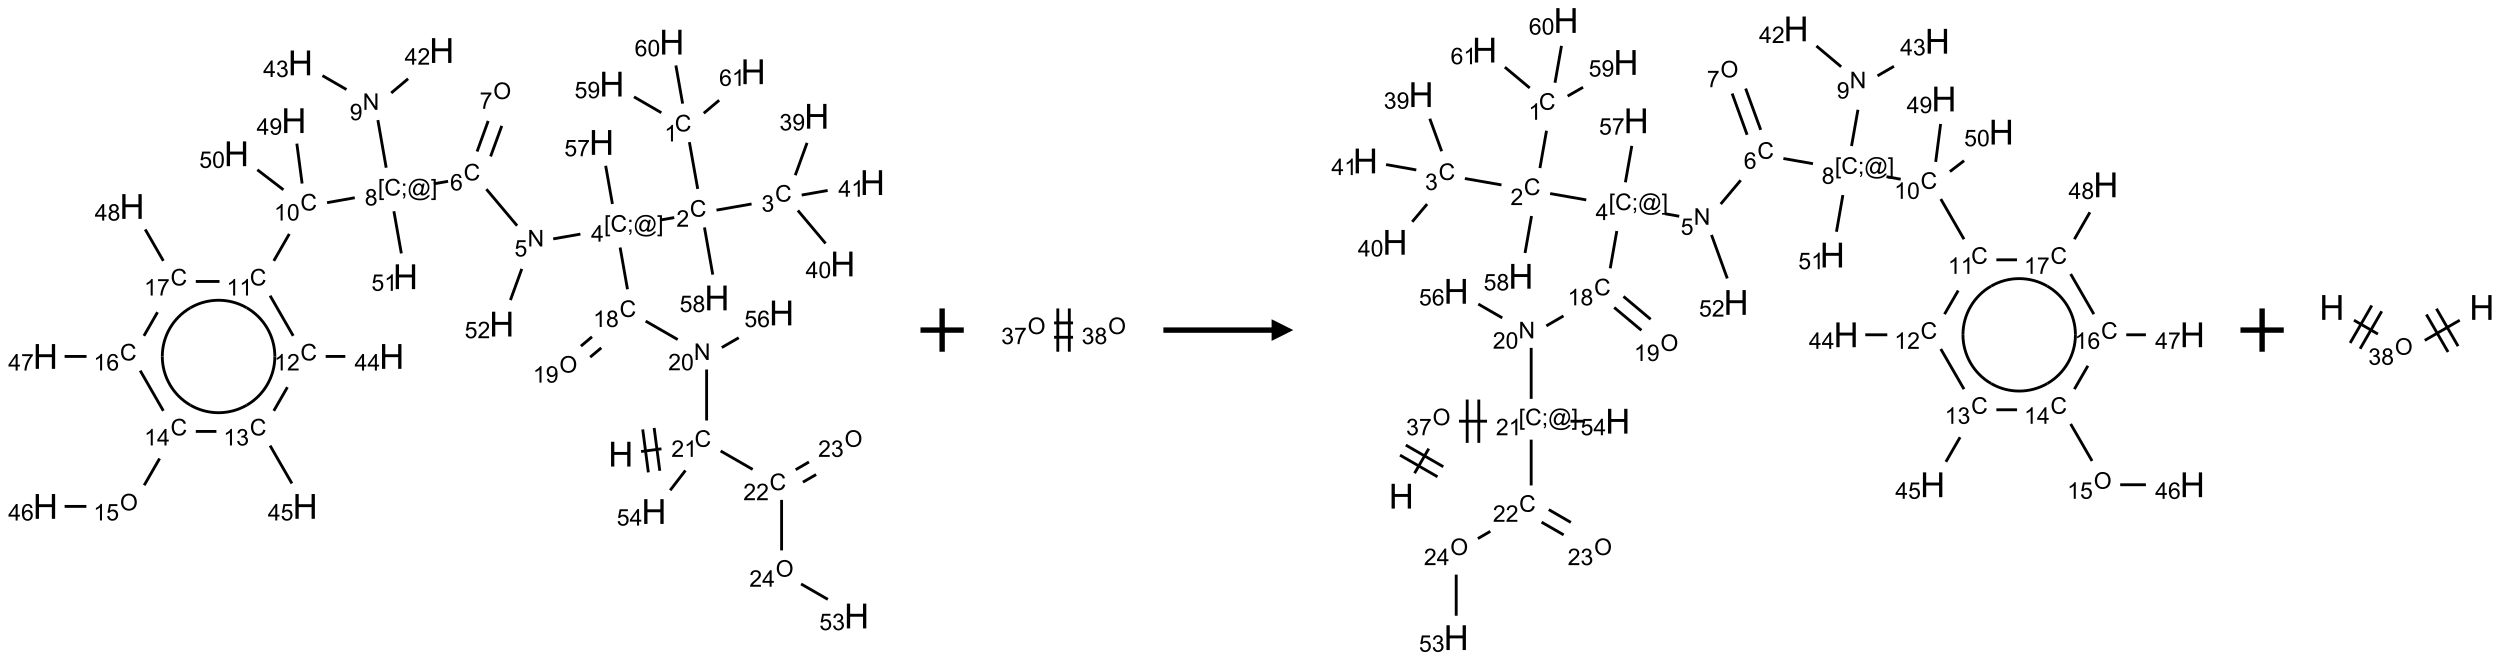 <?xml version="1.0" encoding="UTF-8"?>
<svg xmlns="http://www.w3.org/2000/svg" xmlns:xlink="http://www.w3.org/1999/xlink" width="1155" height="305" viewBox="0 0 1155 305">
<defs>
<g>
<g id="glyph-0-0">
<path d="M 2 0 L 2 -10 L 10 -10 L 10 0 Z M 2.25 -0.25 L 9.75 -0.25 L 9.75 -9.75 L 2.25 -9.75 Z M 2.25 -0.25 "/>
</g>
<g id="glyph-0-1">
<path d="M 1.281 0 L 1.281 -11.453 L 2.797 -11.453 L 2.797 -6.75 L 8.75 -6.75 L 8.75 -11.453 L 10.266 -11.453 L 10.266 0 L 8.75 0 L 8.75 -5.398 L 2.797 -5.398 L 2.797 0 Z M 1.281 0 "/>
</g>
<g id="glyph-1-0">
<path d="M 1.332 0 L 1.332 -6.668 L 6.668 -6.668 L 6.668 0 Z M 1.5 -0.168 L 6.5 -0.168 L 6.5 -6.5 L 1.5 -6.5 Z M 1.5 -0.168 "/>
</g>
<g id="glyph-1-1">
<path d="M 6.27 -2.676 L 7.281 -2.422 C 7.07 -1.594 6.688 -0.961 6.137 -0.523 C 5.586 -0.086 4.914 0.129 4.121 0.129 C 3.297 0.129 2.629 -0.039 2.113 -0.371 C 1.598 -0.707 1.203 -1.191 0.934 -1.828 C 0.664 -2.465 0.531 -3.145 0.531 -3.875 C 0.531 -4.672 0.684 -5.363 0.988 -5.957 C 1.293 -6.547 1.723 -6.996 2.285 -7.305 C 2.844 -7.613 3.461 -7.766 4.137 -7.766 C 4.898 -7.766 5.543 -7.57 6.062 -7.184 C 6.582 -6.793 6.945 -6.246 7.152 -5.543 L 6.156 -5.309 C 5.98 -5.863 5.723 -6.266 5.387 -6.52 C 5.051 -6.773 4.625 -6.902 4.113 -6.902 C 3.527 -6.902 3.039 -6.762 2.645 -6.48 C 2.25 -6.199 1.973 -5.82 1.812 -5.348 C 1.652 -4.871 1.574 -4.383 1.574 -3.879 C 1.574 -3.23 1.668 -2.664 1.855 -2.18 C 2.047 -1.695 2.34 -1.332 2.738 -1.094 C 3.137 -0.855 3.57 -0.734 4.035 -0.734 C 4.602 -0.734 5.082 -0.898 5.473 -1.223 C 5.867 -1.551 6.133 -2.035 6.27 -2.676 Z M 6.27 -2.676 "/>
</g>
<g id="glyph-1-2">
<path d="M 5.371 -0.902 L 5.371 0 L 0.324 0 C 0.316 -0.227 0.352 -0.441 0.434 -0.652 C 0.562 -0.996 0.766 -1.332 1.051 -1.668 C 1.332 -2 1.742 -2.387 2.277 -2.824 C 3.105 -3.504 3.668 -4.043 3.957 -4.441 C 4.25 -4.84 4.395 -5.215 4.395 -5.566 C 4.395 -5.938 4.262 -6.254 3.996 -6.508 C 3.73 -6.762 3.387 -6.891 2.957 -6.891 C 2.508 -6.891 2.145 -6.754 1.875 -6.484 C 1.605 -6.215 1.469 -5.84 1.465 -5.359 L 0.5 -5.457 C 0.566 -6.176 0.812 -6.727 1.246 -7.102 C 1.676 -7.477 2.254 -7.668 2.98 -7.668 C 3.711 -7.668 4.293 -7.465 4.719 -7.059 C 5.145 -6.652 5.359 -6.148 5.359 -5.547 C 5.359 -5.242 5.297 -4.941 5.172 -4.645 C 5.047 -4.352 4.84 -4.039 4.551 -3.715 C 4.262 -3.387 3.777 -2.938 3.105 -2.371 C 2.543 -1.898 2.18 -1.578 2.02 -1.41 C 1.859 -1.242 1.73 -1.07 1.625 -0.902 Z M 5.371 -0.902 "/>
</g>
<g id="glyph-1-3">
<path d="M 3.973 0 L 3.035 0 L 3.035 -5.973 C 2.809 -5.758 2.516 -5.543 2.148 -5.328 C 1.781 -5.113 1.453 -4.953 1.16 -4.844 L 1.16 -5.75 C 1.684 -5.996 2.145 -6.297 2.535 -6.645 C 2.93 -6.996 3.207 -7.336 3.371 -7.668 L 3.973 -7.668 Z M 3.973 0 "/>
</g>
<g id="glyph-1-4">
<path d="M 0.812 0 L 0.812 -7.637 L 1.848 -7.637 L 5.859 -1.641 L 5.859 -7.637 L 6.828 -7.637 L 6.828 0 L 5.793 0 L 1.781 -6 L 1.781 0 Z M 0.812 0 "/>
</g>
<g id="glyph-1-5">
<path d="M 0.441 -3.766 C 0.441 -4.668 0.535 -5.395 0.723 -5.945 C 0.906 -6.496 1.184 -6.922 1.551 -7.219 C 1.918 -7.516 2.375 -7.668 2.934 -7.668 C 3.344 -7.668 3.703 -7.586 4.012 -7.418 C 4.32 -7.254 4.574 -7.016 4.777 -6.707 C 4.977 -6.395 5.137 -6.016 5.25 -5.57 C 5.363 -5.125 5.422 -4.523 5.422 -3.766 C 5.422 -2.871 5.328 -2.148 5.145 -1.598 C 4.961 -1.047 4.688 -0.621 4.32 -0.32 C 3.953 -0.02 3.492 0.129 2.934 0.129 C 2.195 0.129 1.617 -0.133 1.199 -0.66 C 0.695 -1.297 0.441 -2.332 0.441 -3.766 Z M 1.406 -3.766 C 1.406 -2.512 1.555 -1.68 1.848 -1.262 C 2.141 -0.848 2.5 -0.641 2.934 -0.641 C 3.363 -0.641 3.727 -0.848 4.02 -1.266 C 4.312 -1.684 4.457 -2.516 4.457 -3.766 C 4.457 -5.023 4.312 -5.859 4.02 -6.27 C 3.727 -6.684 3.359 -6.891 2.922 -6.891 C 2.492 -6.891 2.148 -6.707 1.891 -6.344 C 1.566 -5.879 1.406 -5.02 1.406 -3.766 Z M 1.406 -3.766 "/>
</g>
<g id="glyph-1-6">
<path d="M 1.887 -4.141 C 1.496 -4.281 1.207 -4.484 1.02 -4.75 C 0.832 -5.016 0.738 -5.328 0.738 -5.699 C 0.738 -6.254 0.938 -6.719 1.34 -7.098 C 1.738 -7.477 2.27 -7.668 2.934 -7.668 C 3.598 -7.668 4.137 -7.473 4.543 -7.086 C 4.949 -6.699 5.152 -6.227 5.152 -5.672 C 5.152 -5.316 5.059 -5.008 4.871 -4.746 C 4.688 -4.484 4.406 -4.281 4.027 -4.141 C 4.496 -3.988 4.852 -3.742 5.098 -3.402 C 5.34 -3.062 5.465 -2.656 5.465 -2.184 C 5.465 -1.531 5.234 -0.98 4.77 -0.535 C 4.309 -0.09 3.703 0.129 2.949 0.129 C 2.195 0.129 1.586 -0.094 1.125 -0.539 C 0.664 -0.984 0.434 -1.543 0.434 -2.207 C 0.434 -2.703 0.559 -3.121 0.809 -3.457 C 1.062 -3.793 1.422 -4.02 1.887 -4.141 Z M 1.699 -5.73 C 1.699 -5.367 1.812 -5.074 2.047 -4.844 C 2.281 -4.613 2.582 -4.5 2.953 -4.5 C 3.312 -4.5 3.609 -4.613 3.84 -4.84 C 4.07 -5.066 4.188 -5.348 4.188 -5.676 C 4.188 -6.02 4.07 -6.309 3.832 -6.543 C 3.594 -6.777 3.297 -6.895 2.941 -6.895 C 2.586 -6.895 2.289 -6.781 2.051 -6.551 C 1.816 -6.324 1.699 -6.047 1.699 -5.73 Z M 1.395 -2.203 C 1.395 -1.938 1.461 -1.676 1.586 -1.426 C 1.711 -1.176 1.902 -0.984 2.152 -0.848 C 2.402 -0.711 2.672 -0.641 2.957 -0.641 C 3.406 -0.641 3.777 -0.785 4.066 -1.074 C 4.359 -1.363 4.504 -1.727 4.504 -2.172 C 4.504 -2.625 4.355 -2.996 4.055 -3.293 C 3.754 -3.586 3.379 -3.734 2.926 -3.734 C 2.484 -3.734 2.121 -3.59 1.832 -3.297 C 1.543 -3.004 1.395 -2.641 1.395 -2.203 Z M 1.395 -2.203 "/>
</g>
<g id="glyph-1-7">
<path d="M 0.723 2.121 L 0.723 -7.637 L 2.793 -7.637 L 2.793 -6.859 L 1.66 -6.859 L 1.66 1.344 L 2.793 1.344 L 2.793 2.121 Z M 0.723 2.121 "/>
</g>
<g id="glyph-1-8">
<path d="M 0.949 -4.465 L 0.949 -5.531 L 2.016 -5.531 L 2.016 -4.465 Z M 0.949 0 L 0.949 -1.066 L 2.016 -1.066 L 2.016 0 C 2.016 0.391 1.945 0.711 1.809 0.949 C 1.668 1.191 1.449 1.379 1.145 1.512 L 0.887 1.109 C 1.082 1.023 1.23 0.895 1.324 0.727 C 1.418 0.559 1.469 0.316 1.48 0 Z M 0.949 0 "/>
</g>
<g id="glyph-1-9">
<path d="M 6.047 -0.848 C 5.82 -0.59 5.57 -0.379 5.289 -0.223 C 5.008 -0.062 4.73 0.016 4.449 0.016 C 4.141 0.016 3.84 -0.074 3.547 -0.254 C 3.254 -0.434 3.02 -0.715 2.836 -1.09 C 2.652 -1.465 2.562 -1.875 2.562 -2.324 C 2.562 -2.875 2.703 -3.43 2.988 -3.98 C 3.27 -4.535 3.621 -4.953 4.043 -5.23 C 4.461 -5.508 4.871 -5.645 5.266 -5.645 C 5.566 -5.645 5.855 -5.566 6.129 -5.41 C 6.402 -5.25 6.641 -5.012 6.84 -4.688 L 7.016 -5.496 L 7.949 -5.496 L 7.199 -2 C 7.094 -1.516 7.043 -1.246 7.043 -1.191 C 7.043 -1.098 7.078 -1.02 7.148 -0.949 C 7.219 -0.883 7.305 -0.848 7.406 -0.848 C 7.59 -0.848 7.832 -0.953 8.129 -1.168 C 8.527 -1.445 8.84 -1.816 9.07 -2.285 C 9.301 -2.75 9.418 -3.234 9.418 -3.73 C 9.418 -4.309 9.27 -4.852 8.973 -5.355 C 8.676 -5.859 8.23 -6.262 7.645 -6.562 C 7.055 -6.863 6.406 -7.016 5.691 -7.016 C 4.879 -7.016 4.137 -6.824 3.465 -6.445 C 2.793 -6.066 2.273 -5.52 1.902 -4.809 C 1.535 -4.098 1.348 -3.34 1.348 -2.527 C 1.348 -1.676 1.535 -0.941 1.902 -0.328 C 2.273 0.285 2.809 0.742 3.508 1.035 C 4.207 1.328 4.984 1.473 5.832 1.473 C 6.742 1.473 7.504 1.32 8.121 1.016 C 8.734 0.711 9.195 0.34 9.5 -0.098 L 10.441 -0.098 C 10.266 0.266 9.961 0.637 9.531 1.016 C 9.102 1.395 8.59 1.695 7.996 1.914 C 7.402 2.133 6.688 2.246 5.848 2.246 C 5.078 2.246 4.367 2.145 3.715 1.949 C 3.066 1.75 2.512 1.453 2.051 1.055 C 1.594 0.656 1.25 0.199 1.016 -0.316 C 0.723 -0.973 0.578 -1.684 0.578 -2.441 C 0.578 -3.289 0.75 -4.098 1.098 -4.863 C 1.523 -5.805 2.125 -6.527 2.902 -7.027 C 3.684 -7.527 4.629 -7.777 5.738 -7.777 C 6.602 -7.777 7.375 -7.602 8.059 -7.246 C 8.746 -6.895 9.285 -6.371 9.684 -5.672 C 10.02 -5.07 10.188 -4.418 10.188 -3.715 C 10.188 -2.707 9.832 -1.812 9.125 -1.031 C 8.492 -0.328 7.801 0.02 7.051 0.02 C 6.812 0.02 6.617 -0.016 6.473 -0.09 C 6.324 -0.16 6.215 -0.266 6.145 -0.402 C 6.102 -0.488 6.066 -0.637 6.047 -0.848 Z M 3.527 -2.262 C 3.527 -1.785 3.641 -1.414 3.863 -1.152 C 4.09 -0.887 4.348 -0.754 4.641 -0.754 C 4.836 -0.754 5.039 -0.812 5.254 -0.93 C 5.469 -1.047 5.676 -1.219 5.871 -1.449 C 6.066 -1.676 6.23 -1.969 6.355 -2.32 C 6.48 -2.672 6.543 -3.027 6.543 -3.379 C 6.543 -3.852 6.426 -4.219 6.191 -4.48 C 5.957 -4.738 5.672 -4.871 5.332 -4.871 C 5.109 -4.871 4.902 -4.812 4.707 -4.699 C 4.512 -4.586 4.32 -4.406 4.137 -4.156 C 3.953 -3.906 3.805 -3.602 3.691 -3.246 C 3.582 -2.887 3.527 -2.559 3.527 -2.262 Z M 3.527 -2.262 "/>
</g>
<g id="glyph-1-10">
<path d="M 2.27 2.121 L 0.203 2.121 L 0.203 1.344 L 1.332 1.344 L 1.332 -6.859 L 0.203 -6.859 L 0.203 -7.637 L 2.27 -7.637 Z M 2.27 2.121 "/>
</g>
<g id="glyph-1-11">
<path d="M 3.449 0 L 3.449 -1.828 L 0.137 -1.828 L 0.137 -2.688 L 3.621 -7.637 L 4.387 -7.637 L 4.387 -2.688 L 5.418 -2.688 L 5.418 -1.828 L 4.387 -1.828 L 4.387 0 Z M 3.449 -2.688 L 3.449 -6.129 L 1.059 -2.688 Z M 3.449 -2.688 "/>
</g>
<g id="glyph-1-12">
<path d="M 0.441 -2 L 1.426 -2.082 C 1.5 -1.605 1.668 -1.242 1.934 -1.004 C 2.199 -0.762 2.52 -0.641 2.895 -0.641 C 3.348 -0.641 3.73 -0.812 4.043 -1.152 C 4.355 -1.492 4.512 -1.941 4.512 -2.504 C 4.512 -3.039 4.359 -3.461 4.059 -3.77 C 3.758 -4.078 3.367 -4.234 2.879 -4.234 C 2.578 -4.234 2.305 -4.164 2.062 -4.027 C 1.82 -3.891 1.629 -3.715 1.488 -3.496 L 0.609 -3.609 L 1.348 -7.531 L 5.145 -7.531 L 5.145 -6.637 L 2.098 -6.637 L 1.688 -4.582 C 2.145 -4.902 2.625 -5.062 3.129 -5.062 C 3.797 -5.062 4.359 -4.832 4.816 -4.371 C 5.277 -3.91 5.504 -3.312 5.504 -2.59 C 5.504 -1.898 5.305 -1.301 4.902 -0.797 C 4.41 -0.18 3.742 0.129 2.895 0.129 C 2.199 0.129 1.633 -0.062 1.195 -0.453 C 0.758 -0.844 0.504 -1.359 0.441 -2 Z M 0.441 -2 "/>
</g>
<g id="glyph-1-13">
<path d="M 0.582 -1.766 L 1.484 -1.848 C 1.562 -1.426 1.707 -1.117 1.922 -0.926 C 2.137 -0.734 2.414 -0.641 2.75 -0.641 C 3.039 -0.641 3.289 -0.707 3.508 -0.84 C 3.727 -0.973 3.902 -1.148 4.043 -1.367 C 4.18 -1.586 4.297 -1.887 4.391 -2.262 C 4.484 -2.637 4.531 -3.016 4.531 -3.406 C 4.531 -3.449 4.531 -3.512 4.527 -3.594 C 4.34 -3.297 4.082 -3.055 3.758 -2.867 C 3.434 -2.68 3.082 -2.59 2.703 -2.59 C 2.07 -2.59 1.535 -2.816 1.098 -3.277 C 0.66 -3.734 0.441 -4.34 0.441 -5.09 C 0.441 -5.863 0.672 -6.484 1.129 -6.957 C 1.586 -7.43 2.156 -7.668 2.844 -7.668 C 3.34 -7.668 3.793 -7.531 4.207 -7.266 C 4.617 -7 4.93 -6.617 5.145 -6.121 C 5.355 -5.629 5.465 -4.91 5.465 -3.973 C 5.465 -2.996 5.359 -2.223 5.145 -1.645 C 4.934 -1.066 4.617 -0.625 4.199 -0.324 C 3.781 -0.02 3.293 0.129 2.73 0.129 C 2.133 0.129 1.645 -0.035 1.266 -0.367 C 0.887 -0.699 0.66 -1.164 0.582 -1.766 Z M 4.422 -5.137 C 4.422 -5.676 4.277 -6.102 3.992 -6.418 C 3.707 -6.734 3.359 -6.891 2.957 -6.891 C 2.543 -6.891 2.18 -6.719 1.871 -6.379 C 1.562 -6.039 1.406 -5.598 1.406 -5.059 C 1.406 -4.57 1.555 -4.176 1.848 -3.871 C 2.141 -3.566 2.5 -3.418 2.934 -3.418 C 3.367 -3.418 3.723 -3.57 4.004 -3.871 C 4.281 -4.176 4.422 -4.598 4.422 -5.137 Z M 4.422 -5.137 "/>
</g>
<g id="glyph-1-14">
<path d="M 5.309 -5.766 L 4.375 -5.691 C 4.293 -6.059 4.172 -6.328 4.02 -6.496 C 3.766 -6.762 3.453 -6.895 3.082 -6.895 C 2.785 -6.895 2.523 -6.812 2.297 -6.645 C 2 -6.43 1.77 -6.117 1.598 -5.703 C 1.43 -5.289 1.34 -4.703 1.332 -3.938 C 1.559 -4.281 1.836 -4.535 2.16 -4.703 C 2.488 -4.871 2.828 -4.953 3.188 -4.953 C 3.812 -4.953 4.344 -4.723 4.785 -4.262 C 5.223 -3.801 5.441 -3.207 5.441 -2.48 C 5.441 -2 5.34 -1.555 5.133 -1.145 C 4.926 -0.73 4.641 -0.418 4.281 -0.199 C 3.922 0.02 3.512 0.129 3.051 0.129 C 2.27 0.129 1.633 -0.156 1.141 -0.73 C 0.648 -1.305 0.402 -2.254 0.402 -3.574 C 0.402 -5.051 0.672 -6.121 1.219 -6.793 C 1.695 -7.375 2.336 -7.668 3.141 -7.668 C 3.742 -7.668 4.234 -7.5 4.617 -7.16 C 5 -6.824 5.23 -6.359 5.309 -5.766 Z M 1.48 -2.473 C 1.48 -2.152 1.547 -1.844 1.684 -1.547 C 1.82 -1.25 2.016 -1.027 2.262 -0.871 C 2.508 -0.719 2.766 -0.641 3.035 -0.641 C 3.434 -0.641 3.773 -0.801 4.059 -1.121 C 4.344 -1.441 4.484 -1.875 4.484 -2.422 C 4.484 -2.949 4.344 -3.367 4.062 -3.668 C 3.781 -3.973 3.426 -4.125 3 -4.125 C 2.578 -4.125 2.219 -3.973 1.922 -3.668 C 1.625 -3.363 1.48 -2.969 1.48 -2.473 Z M 1.48 -2.473 "/>
</g>
<g id="glyph-1-15">
<path d="M 0.449 -2.016 L 1.387 -2.141 C 1.492 -1.609 1.676 -1.227 1.934 -0.992 C 2.191 -0.758 2.508 -0.641 2.879 -0.641 C 3.32 -0.641 3.695 -0.793 3.996 -1.098 C 4.301 -1.402 4.453 -1.781 4.453 -2.234 C 4.453 -2.664 4.312 -3.02 4.031 -3.301 C 3.75 -3.578 3.391 -3.719 2.957 -3.719 C 2.781 -3.719 2.562 -3.684 2.297 -3.613 L 2.402 -4.438 C 2.465 -4.43 2.516 -4.426 2.551 -4.426 C 2.949 -4.426 3.312 -4.531 3.629 -4.738 C 3.949 -4.949 4.109 -5.27 4.109 -5.703 C 4.109 -6.047 3.992 -6.332 3.762 -6.559 C 3.527 -6.785 3.227 -6.895 2.859 -6.895 C 2.496 -6.895 2.191 -6.781 1.949 -6.551 C 1.707 -6.324 1.547 -5.98 1.48 -5.52 L 0.543 -5.688 C 0.656 -6.316 0.918 -6.805 1.324 -7.148 C 1.73 -7.492 2.234 -7.668 2.84 -7.668 C 3.254 -7.668 3.641 -7.578 3.988 -7.398 C 4.34 -7.219 4.609 -6.977 4.793 -6.668 C 4.98 -6.359 5.074 -6.031 5.074 -5.684 C 5.074 -5.352 4.984 -5.051 4.809 -4.781 C 4.629 -4.512 4.367 -4.297 4.02 -4.137 C 4.473 -4.031 4.824 -3.816 5.074 -3.488 C 5.324 -3.16 5.449 -2.75 5.449 -2.254 C 5.449 -1.59 5.203 -1.023 4.719 -0.559 C 4.234 -0.098 3.617 0.137 2.875 0.137 C 2.203 0.137 1.648 -0.062 1.207 -0.465 C 0.762 -0.863 0.512 -1.379 0.449 -2.016 Z M 0.449 -2.016 "/>
</g>
<g id="glyph-1-16">
<path d="M 0.516 -3.719 C 0.516 -4.984 0.855 -5.977 1.535 -6.695 C 2.215 -7.414 3.094 -7.77 4.172 -7.77 C 4.875 -7.77 5.512 -7.602 6.078 -7.266 C 6.645 -6.93 7.074 -6.461 7.371 -5.855 C 7.668 -5.254 7.816 -4.57 7.816 -3.809 C 7.816 -3.035 7.66 -2.34 7.348 -1.73 C 7.035 -1.117 6.594 -0.656 6.02 -0.34 C 5.449 -0.027 4.828 0.129 4.168 0.129 C 3.449 0.129 2.805 -0.043 2.238 -0.391 C 1.672 -0.738 1.246 -1.211 0.953 -1.812 C 0.66 -2.414 0.516 -3.047 0.516 -3.719 Z M 1.559 -3.703 C 1.559 -2.781 1.805 -2.059 2.301 -1.527 C 2.793 -1 3.414 -0.734 4.16 -0.734 C 4.922 -0.734 5.547 -1 6.039 -1.535 C 6.531 -2.07 6.777 -2.828 6.777 -3.812 C 6.777 -4.434 6.672 -4.977 6.461 -5.441 C 6.25 -5.902 5.945 -6.262 5.539 -6.52 C 5.133 -6.773 4.68 -6.902 4.176 -6.902 C 3.461 -6.902 2.848 -6.656 2.332 -6.164 C 1.816 -5.672 1.559 -4.852 1.559 -3.703 Z M 1.559 -3.703 "/>
</g>
<g id="glyph-1-17">
<path d="M 0.504 -6.637 L 0.504 -7.535 L 5.449 -7.535 L 5.449 -6.809 C 4.961 -6.289 4.48 -5.602 4.004 -4.746 C 3.527 -3.887 3.156 -3.004 2.895 -2.098 C 2.707 -1.461 2.59 -0.762 2.535 0 L 1.574 0 C 1.582 -0.602 1.703 -1.328 1.926 -2.176 C 2.152 -3.027 2.477 -3.848 2.898 -4.637 C 3.32 -5.426 3.77 -6.094 4.246 -6.637 Z M 0.504 -6.637 "/>
</g>
</g>
</defs>
<path fill="none" stroke-width="0.033" stroke-linecap="butt" stroke-linejoin="miter" stroke="rgb(0%, 0%, 0%)" stroke-opacity="1" stroke-miterlimit="10" d="M 6.88 4.728 L 7.115 4.697 " transform="matrix(40, 0, 0, 40, 20.979, 19.475)"/>
<path fill="none" stroke-width="0.033" stroke-linecap="butt" stroke-linejoin="miter" stroke="rgb(0%, 0%, 0%)" stroke-opacity="1" stroke-miterlimit="10" d="M 7.096 4.951 L 7.031 4.456 " transform="matrix(40, 0, 0, 40, 20.979, 19.475)"/>
<path fill="none" stroke-width="0.033" stroke-linecap="butt" stroke-linejoin="miter" stroke="rgb(0%, 0%, 0%)" stroke-opacity="1" stroke-miterlimit="10" d="M 6.964 4.969 L 6.899 4.473 " transform="matrix(40, 0, 0, 40, 20.979, 19.475)"/>
<path fill="none" stroke-width="0.033" stroke-linecap="butt" stroke-linejoin="miter" stroke="rgb(0%, 0%, 0%)" stroke-opacity="1" stroke-miterlimit="10" d="M 7.637 4.37 L 7.637 3.781 " transform="matrix(40, 0, 0, 40, 20.979, 19.475)"/>
<path fill="none" stroke-width="0.033" stroke-linecap="butt" stroke-linejoin="miter" stroke="rgb(0%, 0%, 0%)" stroke-opacity="1" stroke-miterlimit="10" d="M 7.303 3.435 L 6.933 3.222 " transform="matrix(40, 0, 0, 40, 20.979, 19.475)"/>
<path fill="none" stroke-width="0.033" stroke-linecap="butt" stroke-linejoin="miter" stroke="rgb(0%, 0%, 0%)" stroke-opacity="1" stroke-miterlimit="10" d="M 6.723 2.854 L 6.638 2.372 " transform="matrix(40, 0, 0, 40, 20.979, 19.475)"/>
<path fill="none" stroke-width="0.033" stroke-linecap="butt" stroke-linejoin="miter" stroke="rgb(0%, 0%, 0%)" stroke-opacity="1" stroke-miterlimit="10" d="M 7.099 2.055 L 7.263 2.026 " transform="matrix(40, 0, 0, 40, 20.979, 19.475)"/>
<path fill="none" stroke-width="0.033" stroke-linecap="butt" stroke-linejoin="miter" stroke="rgb(0%, 0%, 0%)" stroke-opacity="1" stroke-miterlimit="10" d="M 7.534 1.695 L 7.438 1.155 " transform="matrix(40, 0, 0, 40, 20.979, 19.475)"/>
<path fill="none" stroke-width="0.033" stroke-linecap="butt" stroke-linejoin="miter" stroke="rgb(0%, 0%, 0%)" stroke-opacity="1" stroke-miterlimit="10" d="M 7.114 0.815 L 6.798 0.632 " transform="matrix(40, 0, 0, 40, 20.979, 19.475)"/>
<path fill="none" stroke-width="0.033" stroke-linecap="butt" stroke-linejoin="miter" stroke="rgb(0%, 0%, 0%)" stroke-opacity="1" stroke-miterlimit="10" d="M 7.36 0.71 L 7.282 0.269 " transform="matrix(40, 0, 0, 40, 20.979, 19.475)"/>
<path fill="none" stroke-width="0.033" stroke-linecap="butt" stroke-linejoin="miter" stroke="rgb(0%, 0%, 0%)" stroke-opacity="1" stroke-miterlimit="10" d="M 7.604 0.821 L 7.782 0.671 " transform="matrix(40, 0, 0, 40, 20.979, 19.475)"/>
<path fill="none" stroke-width="0.033" stroke-linecap="butt" stroke-linejoin="miter" stroke="rgb(0%, 0%, 0%)" stroke-opacity="1" stroke-miterlimit="10" d="M 7.751 1.94 L 8.156 1.869 " transform="matrix(40, 0, 0, 40, 20.979, 19.475)"/>
<path fill="none" stroke-width="0.033" stroke-linecap="butt" stroke-linejoin="miter" stroke="rgb(0%, 0%, 0%)" stroke-opacity="1" stroke-miterlimit="10" d="M 8.661 1.537 L 8.797 1.163 " transform="matrix(40, 0, 0, 40, 20.979, 19.475)"/>
<path fill="none" stroke-width="0.033" stroke-linecap="butt" stroke-linejoin="miter" stroke="rgb(0%, 0%, 0%)" stroke-opacity="1" stroke-miterlimit="10" d="M 8.691 1.944 L 9.011 2.325 " transform="matrix(40, 0, 0, 40, 20.979, 19.475)"/>
<path fill="none" stroke-width="0.033" stroke-linecap="butt" stroke-linejoin="miter" stroke="rgb(0%, 0%, 0%)" stroke-opacity="1" stroke-miterlimit="10" d="M 8.735 1.766 L 9.035 1.713 " transform="matrix(40, 0, 0, 40, 20.979, 19.475)"/>
<path fill="none" stroke-width="0.033" stroke-linecap="butt" stroke-linejoin="miter" stroke="rgb(0%, 0%, 0%)" stroke-opacity="1" stroke-miterlimit="10" d="M 7.612 2.14 L 7.708 2.685 " transform="matrix(40, 0, 0, 40, 20.979, 19.475)"/>
<path fill="none" stroke-width="0.033" stroke-linecap="butt" stroke-linejoin="miter" stroke="rgb(0%, 0%, 0%)" stroke-opacity="1" stroke-miterlimit="10" d="M 6.179 2.217 L 5.865 2.272 " transform="matrix(40, 0, 0, 40, 20.979, 19.475)"/>
<path fill="none" stroke-width="0.033" stroke-linecap="butt" stroke-linejoin="miter" stroke="rgb(0%, 0%, 0%)" stroke-opacity="1" stroke-miterlimit="10" d="M 5.448 2.12 L 5.093 1.698 " transform="matrix(40, 0, 0, 40, 20.979, 19.475)"/>
<path fill="none" stroke-width="0.033" stroke-linecap="butt" stroke-linejoin="miter" stroke="rgb(0%, 0%, 0%)" stroke-opacity="1" stroke-miterlimit="10" d="M 5.142 1.32 L 5.271 0.967 " transform="matrix(40, 0, 0, 40, 20.979, 19.475)"/>
<path fill="none" stroke-width="0.033" stroke-linecap="butt" stroke-linejoin="miter" stroke="rgb(0%, 0%, 0%)" stroke-opacity="1" stroke-miterlimit="10" d="M 4.986 1.263 L 5.114 0.91 " transform="matrix(40, 0, 0, 40, 20.979, 19.475)"/>
<path fill="none" stroke-width="0.033" stroke-linecap="butt" stroke-linejoin="miter" stroke="rgb(0%, 0%, 0%)" stroke-opacity="1" stroke-miterlimit="10" d="M 4.651 1.607 L 4.486 1.636 " transform="matrix(40, 0, 0, 40, 20.979, 19.475)"/>
<path fill="none" stroke-width="0.033" stroke-linecap="butt" stroke-linejoin="miter" stroke="rgb(0%, 0%, 0%)" stroke-opacity="1" stroke-miterlimit="10" d="M 3.936 1.45 L 3.84 0.9 " transform="matrix(40, 0, 0, 40, 20.979, 19.475)"/>
<path fill="none" stroke-width="0.033" stroke-linecap="butt" stroke-linejoin="miter" stroke="rgb(0%, 0%, 0%)" stroke-opacity="1" stroke-miterlimit="10" d="M 3.994 0.587 L 4.189 0.423 " transform="matrix(40, 0, 0, 40, 20.979, 19.475)"/>
<path fill="none" stroke-width="0.033" stroke-linecap="butt" stroke-linejoin="miter" stroke="rgb(0%, 0%, 0%)" stroke-opacity="1" stroke-miterlimit="10" d="M 3.477 0.547 L 3.2 0.387 " transform="matrix(40, 0, 0, 40, 20.979, 19.475)"/>
<path fill="none" stroke-width="0.033" stroke-linecap="butt" stroke-linejoin="miter" stroke="rgb(0%, 0%, 0%)" stroke-opacity="1" stroke-miterlimit="10" d="M 3.573 1.797 L 3.253 1.854 " transform="matrix(40, 0, 0, 40, 20.979, 19.475)"/>
<path fill="none" stroke-width="0.033" stroke-linecap="butt" stroke-linejoin="miter" stroke="rgb(0%, 0%, 0%)" stroke-opacity="1" stroke-miterlimit="10" d="M 2.817 2.215 L 2.638 2.526 " transform="matrix(40, 0, 0, 40, 20.979, 19.475)"/>
<path fill="none" stroke-width="0.033" stroke-linecap="butt" stroke-linejoin="miter" stroke="rgb(0%, 0%, 0%)" stroke-opacity="1" stroke-miterlimit="10" d="M 2.595 2.928 L 2.862 3.392 " transform="matrix(40, 0, 0, 40, 20.979, 19.475)"/>
<path fill="none" stroke-width="0.033" stroke-linecap="butt" stroke-linejoin="miter" stroke="rgb(0%, 0%, 0%)" stroke-opacity="1" stroke-miterlimit="10" d="M 3.237 3.63 L 3.464 3.63 " transform="matrix(40, 0, 0, 40, 20.979, 19.475)"/>
<path fill="none" stroke-width="0.033" stroke-linecap="butt" stroke-linejoin="miter" stroke="rgb(0%, 0%, 0%)" stroke-opacity="1" stroke-miterlimit="10" d="M 2.795 3.985 L 2.638 4.258 " transform="matrix(40, 0, 0, 40, 20.979, 19.475)"/>
<path fill="none" stroke-width="0.033" stroke-linecap="butt" stroke-linejoin="miter" stroke="rgb(0%, 0%, 0%)" stroke-opacity="1" stroke-miterlimit="10" d="M 2.595 4.66 L 2.847 5.097 " transform="matrix(40, 0, 0, 40, 20.979, 19.475)"/>
<path fill="none" stroke-width="0.033" stroke-linecap="butt" stroke-linejoin="miter" stroke="rgb(0%, 0%, 0%)" stroke-opacity="1" stroke-miterlimit="10" d="M 1.975 4.496 L 1.737 4.496 " transform="matrix(40, 0, 0, 40, 20.979, 19.475)"/>
<path fill="none" stroke-width="0.033" stroke-linecap="butt" stroke-linejoin="miter" stroke="rgb(0%, 0%, 0%)" stroke-opacity="1" stroke-miterlimit="10" d="M 1.319 4.809 L 1.141 5.118 " transform="matrix(40, 0, 0, 40, 20.979, 19.475)"/>
<path fill="none" stroke-width="0.033" stroke-linecap="butt" stroke-linejoin="miter" stroke="rgb(0%, 0%, 0%)" stroke-opacity="1" stroke-miterlimit="10" d="M 0.473 5.362 L 0.222 5.362 " transform="matrix(40, 0, 0, 40, 20.979, 19.475)"/>
<path fill="none" stroke-width="0.033" stroke-linecap="butt" stroke-linejoin="miter" stroke="rgb(0%, 0%, 0%)" stroke-opacity="1" stroke-miterlimit="10" d="M 1.362 4.258 L 1.095 3.794 " transform="matrix(40, 0, 0, 40, 20.979, 19.475)"/>
<path fill="none" stroke-width="0.033" stroke-linecap="butt" stroke-linejoin="miter" stroke="rgb(0%, 0%, 0%)" stroke-opacity="1" stroke-miterlimit="10" d="M 0.475 3.63 L 0.222 3.63 " transform="matrix(40, 0, 0, 40, 20.979, 19.475)"/>
<path fill="none" stroke-width="0.033" stroke-linecap="butt" stroke-linejoin="miter" stroke="rgb(0%, 0%, 0%)" stroke-opacity="1" stroke-miterlimit="10" d="M 1.138 3.392 L 1.295 3.119 " transform="matrix(40, 0, 0, 40, 20.979, 19.475)"/>
<path fill="none" stroke-width="0.033" stroke-linecap="butt" stroke-linejoin="miter" stroke="rgb(0%, 0%, 0%)" stroke-opacity="1" stroke-miterlimit="10" d="M 1.737 2.764 L 2.011 2.764 " transform="matrix(40, 0, 0, 40, 20.979, 19.475)"/>
<path fill="none" stroke-width="0.033" stroke-linecap="butt" stroke-linejoin="miter" stroke="rgb(0%, 0%, 0%)" stroke-opacity="1" stroke-miterlimit="10" d="M 1.362 2.526 L 1.153 2.163 " transform="matrix(40, 0, 0, 40, 20.979, 19.475)"/>
<path fill="none" stroke-width="0.033" stroke-linecap="butt" stroke-linejoin="miter" stroke="rgb(0%, 0%, 0%)" stroke-opacity="1" stroke-miterlimit="10" d="M 2.965 1.633 L 2.904 1.172 " transform="matrix(40, 0, 0, 40, 20.979, 19.475)"/>
<path fill="none" stroke-width="0.033" stroke-linecap="butt" stroke-linejoin="miter" stroke="rgb(0%, 0%, 0%)" stroke-opacity="1" stroke-miterlimit="10" d="M 2.749 1.705 L 2.448 1.474 " transform="matrix(40, 0, 0, 40, 20.979, 19.475)"/>
<path fill="none" stroke-width="0.033" stroke-linecap="butt" stroke-linejoin="miter" stroke="rgb(0%, 0%, 0%)" stroke-opacity="1" stroke-miterlimit="10" d="M 4.025 1.953 L 4.111 2.44 " transform="matrix(40, 0, 0, 40, 20.979, 19.475)"/>
<path fill="none" stroke-width="0.033" stroke-linecap="butt" stroke-linejoin="miter" stroke="rgb(0%, 0%, 0%)" stroke-opacity="1" stroke-miterlimit="10" d="M 5.502 2.619 L 5.371 2.979 " transform="matrix(40, 0, 0, 40, 20.979, 19.475)"/>
<path fill="none" stroke-width="0.033" stroke-linecap="butt" stroke-linejoin="miter" stroke="rgb(0%, 0%, 0%)" stroke-opacity="1" stroke-miterlimit="10" d="M 6.549 1.869 L 6.471 1.428 " transform="matrix(40, 0, 0, 40, 20.979, 19.475)"/>
<path fill="none" stroke-width="0.033" stroke-linecap="butt" stroke-linejoin="miter" stroke="rgb(0%, 0%, 0%)" stroke-opacity="1" stroke-miterlimit="10" d="M 6.313 3.403 L 6.185 3.511 " transform="matrix(40, 0, 0, 40, 20.979, 19.475)"/>
<path fill="none" stroke-width="0.033" stroke-linecap="butt" stroke-linejoin="miter" stroke="rgb(0%, 0%, 0%)" stroke-opacity="1" stroke-miterlimit="10" d="M 6.42 3.531 L 6.292 3.638 " transform="matrix(40, 0, 0, 40, 20.979, 19.475)"/>
<path fill="none" stroke-width="0.033" stroke-linecap="butt" stroke-linejoin="miter" stroke="rgb(0%, 0%, 0%)" stroke-opacity="1" stroke-miterlimit="10" d="M 7.812 3.527 L 8.008 3.414 " transform="matrix(40, 0, 0, 40, 20.979, 19.475)"/>
<path fill="none" stroke-width="0.033" stroke-linecap="butt" stroke-linejoin="miter" stroke="rgb(0%, 0%, 0%)" stroke-opacity="1" stroke-miterlimit="10" d="M 7.799 4.722 L 8.169 4.935 " transform="matrix(40, 0, 0, 40, 20.979, 19.475)"/>
<path fill="none" stroke-width="0.033" stroke-linecap="butt" stroke-linejoin="miter" stroke="rgb(0%, 0%, 0%)" stroke-opacity="1" stroke-miterlimit="10" d="M 8.749 5.082 L 8.902 4.994 " transform="matrix(40, 0, 0, 40, 20.979, 19.475)"/>
<path fill="none" stroke-width="0.033" stroke-linecap="butt" stroke-linejoin="miter" stroke="rgb(0%, 0%, 0%)" stroke-opacity="1" stroke-miterlimit="10" d="M 8.666 4.938 L 8.819 4.849 " transform="matrix(40, 0, 0, 40, 20.979, 19.475)"/>
<path fill="none" stroke-width="0.033" stroke-linecap="butt" stroke-linejoin="miter" stroke="rgb(0%, 0%, 0%)" stroke-opacity="1" stroke-miterlimit="10" d="M 8.503 5.287 L 8.503 5.87 " transform="matrix(40, 0, 0, 40, 20.979, 19.475)"/>
<path fill="none" stroke-width="0.033" stroke-linecap="butt" stroke-linejoin="miter" stroke="rgb(0%, 0%, 0%)" stroke-opacity="1" stroke-miterlimit="10" d="M 8.728 6.258 L 9.037 6.436 " transform="matrix(40, 0, 0, 40, 20.979, 19.475)"/>
<path fill="none" stroke-width="0.033" stroke-linecap="butt" stroke-linejoin="miter" stroke="rgb(0%, 0%, 0%)" stroke-opacity="1" stroke-miterlimit="10" d="M 7.392 4.947 L 7.216 5.176 " transform="matrix(40, 0, 0, 40, 20.979, 19.475)"/>
<path fill="none" stroke-width="0.033" stroke-linecap="butt" stroke-linejoin="miter" stroke="rgb(0%, 0%, 0%)" stroke-opacity="1" stroke-miterlimit="10" d="M 2.325 3.068 C 2.526 3.184 2.65 3.398 2.65 3.63 " transform="matrix(40, 0, 0, 40, 20.979, 19.475)"/>
<path fill="none" stroke-width="0.033" stroke-linecap="butt" stroke-linejoin="miter" stroke="rgb(0%, 0%, 0%)" stroke-opacity="1" stroke-miterlimit="10" d="M 1.675 3.068 C 1.876 2.952 2.124 2.952 2.325 3.068 " transform="matrix(40, 0, 0, 40, 20.979, 19.475)"/>
<path fill="none" stroke-width="0.033" stroke-linecap="butt" stroke-linejoin="miter" stroke="rgb(0%, 0%, 0%)" stroke-opacity="1" stroke-miterlimit="10" d="M 1.35 3.63 C 1.35 3.398 1.474 3.184 1.675 3.068 " transform="matrix(40, 0, 0, 40, 20.979, 19.475)"/>
<path fill="none" stroke-width="0.033" stroke-linecap="butt" stroke-linejoin="miter" stroke="rgb(0%, 0%, 0%)" stroke-opacity="1" stroke-miterlimit="10" d="M 1.675 4.193 C 1.474 4.077 1.35 3.862 1.35 3.63 " transform="matrix(40, 0, 0, 40, 20.979, 19.475)"/>
<path fill="none" stroke-width="0.033" stroke-linecap="butt" stroke-linejoin="miter" stroke="rgb(0%, 0%, 0%)" stroke-opacity="1" stroke-miterlimit="10" d="M 2.325 4.193 C 2.124 4.309 1.876 4.309 1.675 4.193 " transform="matrix(40, 0, 0, 40, 20.979, 19.475)"/>
<path fill="none" stroke-width="0.033" stroke-linecap="butt" stroke-linejoin="miter" stroke="rgb(0%, 0%, 0%)" stroke-opacity="1" stroke-miterlimit="10" d="M 2.65 3.63 C 2.65 3.862 2.526 4.077 2.325 4.193 " transform="matrix(40, 0, 0, 40, 20.979, 19.475)"/>
<g fill="rgb(0%, 0%, 0%)" fill-opacity="1">
<use xlink:href="#glyph-0-1" x="281.023" y="215.547"/>
</g>
<g fill="rgb(0%, 0%, 0%)" fill-opacity="1">
<use xlink:href="#glyph-1-1" x="320.859" y="206.441"/>
</g>
<g fill="rgb(0%, 0%, 0%)" fill-opacity="1">
<use xlink:href="#glyph-1-2" x="310.152" y="211.078"/>
<use xlink:href="#glyph-1-3" x="316.085" y="211.078"/>
</g>
<g fill="rgb(0%, 0%, 0%)" fill-opacity="1">
<use xlink:href="#glyph-1-4" x="320.578" y="166.309"/>
</g>
<g fill="rgb(0%, 0%, 0%)" fill-opacity="1">
<use xlink:href="#glyph-1-2" x="308.703" y="171.078"/>
<use xlink:href="#glyph-1-5" x="314.635" y="171.078"/>
</g>
<g fill="rgb(0%, 0%, 0%)" fill-opacity="1">
<use xlink:href="#glyph-1-1" x="286.219" y="146.441"/>
</g>
<g fill="rgb(0%, 0%, 0%)" fill-opacity="1">
<use xlink:href="#glyph-1-3" x="274.02" y="151.078"/>
<use xlink:href="#glyph-1-6" x="279.952" y="151.078"/>
</g>
<g fill="rgb(0%, 0%, 0%)" fill-opacity="1">
<use xlink:href="#glyph-1-7" x="279.078" y="107.059"/>
<use xlink:href="#glyph-1-1" x="282.042" y="107.059"/>
<use xlink:href="#glyph-1-8" x="289.745" y="107.059"/>
<use xlink:href="#glyph-1-9" x="292.708" y="107.059"/>
<use xlink:href="#glyph-1-10" x="303.536" y="107.059"/>
</g>
<g fill="rgb(0%, 0%, 0%)" fill-opacity="1">
<use xlink:href="#glyph-1-11" x="273.055" y="111.656"/>
</g>
<g fill="rgb(0%, 0%, 0%)" fill-opacity="1">
<use xlink:href="#glyph-1-1" x="318.668" y="100.105"/>
</g>
<g fill="rgb(0%, 0%, 0%)" fill-opacity="1">
<use xlink:href="#glyph-1-2" x="312.496" y="104.738"/>
</g>
<g fill="rgb(0%, 0%, 0%)" fill-opacity="1">
<use xlink:href="#glyph-1-1" x="311.719" y="60.711"/>
</g>
<g fill="rgb(0%, 0%, 0%)" fill-opacity="1">
<use xlink:href="#glyph-1-3" x="306.941" y="65.348"/>
</g>
<g fill="rgb(0%, 0%, 0%)" fill-opacity="1">
<use xlink:href="#glyph-0-1" x="276.898" y="44.594"/>
</g>
<g fill="rgb(0%, 0%, 0%)" fill-opacity="1">
<use xlink:href="#glyph-1-12" x="265.449" y="45.387"/>
<use xlink:href="#glyph-1-13" x="271.382" y="45.387"/>
</g>
<g fill="rgb(0%, 0%, 0%)" fill-opacity="1">
<use xlink:href="#glyph-0-1" x="304.594" y="25.203"/>
</g>
<g fill="rgb(0%, 0%, 0%)" fill-opacity="1">
<use xlink:href="#glyph-1-14" x="293.188" y="25.996"/>
<use xlink:href="#glyph-1-5" x="299.12" y="25.996"/>
</g>
<g fill="rgb(0%, 0%, 0%)" fill-opacity="1">
<use xlink:href="#glyph-0-1" x="342.184" y="38.883"/>
</g>
<g fill="rgb(0%, 0%, 0%)" fill-opacity="1">
<use xlink:href="#glyph-1-14" x="332.223" y="39.676"/>
<use xlink:href="#glyph-1-3" x="338.155" y="39.676"/>
</g>
<g fill="rgb(0%, 0%, 0%)" fill-opacity="1">
<use xlink:href="#glyph-1-1" x="358.059" y="93.156"/>
</g>
<g fill="rgb(0%, 0%, 0%)" fill-opacity="1">
<use xlink:href="#glyph-1-15" x="351.809" y="97.793"/>
</g>
<g fill="rgb(0%, 0%, 0%)" fill-opacity="1">
<use xlink:href="#glyph-0-1" x="371.559" y="59.453"/>
</g>
<g fill="rgb(0%, 0%, 0%)" fill-opacity="1">
<use xlink:href="#glyph-1-15" x="360.109" y="60.246"/>
<use xlink:href="#glyph-1-13" x="366.042" y="60.246"/>
</g>
<g fill="rgb(0%, 0%, 0%)" fill-opacity="1">
<use xlink:href="#glyph-0-1" x="383.59" y="127.684"/>
</g>
<g fill="rgb(0%, 0%, 0%)" fill-opacity="1">
<use xlink:href="#glyph-1-11" x="372.184" y="128.477"/>
<use xlink:href="#glyph-1-5" x="378.116" y="128.477"/>
</g>
<g fill="rgb(0%, 0%, 0%)" fill-opacity="1">
<use xlink:href="#glyph-0-1" x="397.273" y="90.094"/>
</g>
<g fill="rgb(0%, 0%, 0%)" fill-opacity="1">
<use xlink:href="#glyph-1-11" x="387.312" y="90.887"/>
<use xlink:href="#glyph-1-3" x="393.245" y="90.887"/>
</g>
<g fill="rgb(0%, 0%, 0%)" fill-opacity="1">
<use xlink:href="#glyph-0-1" x="325.434" y="143.379"/>
</g>
<g fill="rgb(0%, 0%, 0%)" fill-opacity="1">
<use xlink:href="#glyph-1-12" x="313.98" y="144.172"/>
<use xlink:href="#glyph-1-6" x="319.913" y="144.172"/>
</g>
<g fill="rgb(0%, 0%, 0%)" fill-opacity="1">
<use xlink:href="#glyph-1-4" x="243.711" y="113.863"/>
</g>
<g fill="rgb(0%, 0%, 0%)" fill-opacity="1">
<use xlink:href="#glyph-1-12" x="237.68" y="118.5"/>
</g>
<g fill="rgb(0%, 0%, 0%)" fill-opacity="1">
<use xlink:href="#glyph-1-1" x="214.172" y="83.355"/>
</g>
<g fill="rgb(0%, 0%, 0%)" fill-opacity="1">
<use xlink:href="#glyph-1-14" x="207.926" y="87.988"/>
</g>
<g fill="rgb(0%, 0%, 0%)" fill-opacity="1">
<use xlink:href="#glyph-1-16" x="227.867" y="45.77"/>
</g>
<g fill="rgb(0%, 0%, 0%)" fill-opacity="1">
<use xlink:href="#glyph-1-17" x="221.598" y="50.273"/>
</g>
<g fill="rgb(0%, 0%, 0%)" fill-opacity="1">
<use xlink:href="#glyph-1-7" x="174.582" y="90.309"/>
<use xlink:href="#glyph-1-1" x="177.546" y="90.309"/>
<use xlink:href="#glyph-1-8" x="185.249" y="90.309"/>
<use xlink:href="#glyph-1-9" x="188.212" y="90.309"/>
<use xlink:href="#glyph-1-10" x="199.04" y="90.309"/>
</g>
<g fill="rgb(0%, 0%, 0%)" fill-opacity="1">
<use xlink:href="#glyph-1-6" x="168.512" y="94.938"/>
</g>
<g fill="rgb(0%, 0%, 0%)" fill-opacity="1">
<use xlink:href="#glyph-1-4" x="167.551" y="50.773"/>
</g>
<g fill="rgb(0%, 0%, 0%)" fill-opacity="1">
<use xlink:href="#glyph-1-13" x="161.562" y="55.543"/>
</g>
<g fill="rgb(0%, 0%, 0%)" fill-opacity="1">
<use xlink:href="#glyph-0-1" x="198.293" y="29.078"/>
</g>
<g fill="rgb(0%, 0%, 0%)" fill-opacity="1">
<use xlink:href="#glyph-1-11" x="186.938" y="29.871"/>
<use xlink:href="#glyph-1-2" x="192.87" y="29.871"/>
</g>
<g fill="rgb(0%, 0%, 0%)" fill-opacity="1">
<use xlink:href="#glyph-0-1" x="133.012" y="34.789"/>
</g>
<g fill="rgb(0%, 0%, 0%)" fill-opacity="1">
<use xlink:href="#glyph-1-11" x="121.578" y="35.582"/>
<use xlink:href="#glyph-1-15" x="127.51" y="35.582"/>
</g>
<g fill="rgb(0%, 0%, 0%)" fill-opacity="1">
<use xlink:href="#glyph-1-1" x="138.762" y="97.246"/>
</g>
<g fill="rgb(0%, 0%, 0%)" fill-opacity="1">
<use xlink:href="#glyph-1-3" x="126.602" y="101.883"/>
<use xlink:href="#glyph-1-5" x="132.534" y="101.883"/>
</g>
<g fill="rgb(0%, 0%, 0%)" fill-opacity="1">
<use xlink:href="#glyph-1-1" x="115.387" y="131.887"/>
</g>
<g fill="rgb(0%, 0%, 0%)" fill-opacity="1">
<use xlink:href="#glyph-1-3" x="104.676" y="136.523"/>
<use xlink:href="#glyph-1-3" x="110.608" y="136.523"/>
</g>
<g fill="rgb(0%, 0%, 0%)" fill-opacity="1">
<use xlink:href="#glyph-1-1" x="138.762" y="166.527"/>
</g>
<g fill="rgb(0%, 0%, 0%)" fill-opacity="1">
<use xlink:href="#glyph-1-3" x="126.652" y="171.164"/>
<use xlink:href="#glyph-1-2" x="132.585" y="171.164"/>
</g>
<g fill="rgb(0%, 0%, 0%)" fill-opacity="1">
<use xlink:href="#glyph-0-1" x="175.207" y="170.41"/>
</g>
<g fill="rgb(0%, 0%, 0%)" fill-opacity="1">
<use xlink:href="#glyph-1-11" x="163.805" y="171.172"/>
<use xlink:href="#glyph-1-11" x="169.737" y="171.172"/>
</g>
<g fill="rgb(0%, 0%, 0%)" fill-opacity="1">
<use xlink:href="#glyph-1-1" x="115.387" y="201.168"/>
</g>
<g fill="rgb(0%, 0%, 0%)" fill-opacity="1">
<use xlink:href="#glyph-1-3" x="103.199" y="205.805"/>
<use xlink:href="#glyph-1-15" x="109.132" y="205.805"/>
</g>
<g fill="rgb(0%, 0%, 0%)" fill-opacity="1">
<use xlink:href="#glyph-0-1" x="135.207" y="239.691"/>
</g>
<g fill="rgb(0%, 0%, 0%)" fill-opacity="1">
<use xlink:href="#glyph-1-11" x="123.715" y="240.453"/>
<use xlink:href="#glyph-1-12" x="129.647" y="240.453"/>
</g>
<g fill="rgb(0%, 0%, 0%)" fill-opacity="1">
<use xlink:href="#glyph-1-1" x="78.762" y="201.168"/>
</g>
<g fill="rgb(0%, 0%, 0%)" fill-opacity="1">
<use xlink:href="#glyph-1-3" x="66.605" y="205.805"/>
<use xlink:href="#glyph-1-11" x="72.538" y="205.805"/>
</g>
<g fill="rgb(0%, 0%, 0%)" fill-opacity="1">
<use xlink:href="#glyph-1-16" x="55.402" y="235.812"/>
</g>
<g fill="rgb(0%, 0%, 0%)" fill-opacity="1">
<use xlink:href="#glyph-1-3" x="43.145" y="240.445"/>
<use xlink:href="#glyph-1-12" x="49.077" y="240.445"/>
</g>
<g fill="rgb(0%, 0%, 0%)" fill-opacity="1">
<use xlink:href="#glyph-0-1" x="15.207" y="239.691"/>
</g>
<g fill="rgb(0%, 0%, 0%)" fill-opacity="1">
<use xlink:href="#glyph-1-11" x="3.777" y="240.484"/>
<use xlink:href="#glyph-1-14" x="9.71" y="240.484"/>
</g>
<g fill="rgb(0%, 0%, 0%)" fill-opacity="1">
<use xlink:href="#glyph-1-1" x="55.387" y="166.527"/>
</g>
<g fill="rgb(0%, 0%, 0%)" fill-opacity="1">
<use xlink:href="#glyph-1-3" x="43.207" y="171.164"/>
<use xlink:href="#glyph-1-14" x="49.139" y="171.164"/>
</g>
<g fill="rgb(0%, 0%, 0%)" fill-opacity="1">
<use xlink:href="#glyph-0-1" x="15.207" y="170.41"/>
</g>
<g fill="rgb(0%, 0%, 0%)" fill-opacity="1">
<use xlink:href="#glyph-1-11" x="3.773" y="171.172"/>
<use xlink:href="#glyph-1-17" x="9.706" y="171.172"/>
</g>
<g fill="rgb(0%, 0%, 0%)" fill-opacity="1">
<use xlink:href="#glyph-1-1" x="78.762" y="131.887"/>
</g>
<g fill="rgb(0%, 0%, 0%)" fill-opacity="1">
<use xlink:href="#glyph-1-3" x="66.574" y="136.523"/>
<use xlink:href="#glyph-1-17" x="72.507" y="136.523"/>
</g>
<g fill="rgb(0%, 0%, 0%)" fill-opacity="1">
<use xlink:href="#glyph-0-1" x="55.207" y="101.129"/>
</g>
<g fill="rgb(0%, 0%, 0%)" fill-opacity="1">
<use xlink:href="#glyph-1-11" x="43.758" y="101.922"/>
<use xlink:href="#glyph-1-6" x="49.69" y="101.922"/>
</g>
<g fill="rgb(0%, 0%, 0%)" fill-opacity="1">
<use xlink:href="#glyph-0-1" x="129.984" y="61.473"/>
</g>
<g fill="rgb(0%, 0%, 0%)" fill-opacity="1">
<use xlink:href="#glyph-1-11" x="118.535" y="62.262"/>
<use xlink:href="#glyph-1-13" x="124.467" y="62.262"/>
</g>
<g fill="rgb(0%, 0%, 0%)" fill-opacity="1">
<use xlink:href="#glyph-0-1" x="103.473" y="76.777"/>
</g>
<g fill="rgb(0%, 0%, 0%)" fill-opacity="1">
<use xlink:href="#glyph-1-12" x="92.062" y="77.57"/>
<use xlink:href="#glyph-1-5" x="97.995" y="77.57"/>
</g>
<g fill="rgb(0%, 0%, 0%)" fill-opacity="1">
<use xlink:href="#glyph-0-1" x="181.543" y="133.574"/>
</g>
<g fill="rgb(0%, 0%, 0%)" fill-opacity="1">
<use xlink:href="#glyph-1-12" x="171.582" y="134.367"/>
<use xlink:href="#glyph-1-3" x="177.514" y="134.367"/>
</g>
<g fill="rgb(0%, 0%, 0%)" fill-opacity="1">
<use xlink:href="#glyph-0-1" x="226.02" y="155.465"/>
</g>
<g fill="rgb(0%, 0%, 0%)" fill-opacity="1">
<use xlink:href="#glyph-1-12" x="214.664" y="156.258"/>
<use xlink:href="#glyph-1-2" x="220.596" y="156.258"/>
</g>
<g fill="rgb(0%, 0%, 0%)" fill-opacity="1">
<use xlink:href="#glyph-0-1" x="272.148" y="71.539"/>
</g>
<g fill="rgb(0%, 0%, 0%)" fill-opacity="1">
<use xlink:href="#glyph-1-12" x="260.715" y="72.203"/>
<use xlink:href="#glyph-1-17" x="266.647" y="72.203"/>
</g>
<g fill="rgb(0%, 0%, 0%)" fill-opacity="1">
<use xlink:href="#glyph-1-16" x="258.418" y="172.156"/>
</g>
<g fill="rgb(0%, 0%, 0%)" fill-opacity="1">
<use xlink:href="#glyph-1-3" x="246.199" y="176.789"/>
<use xlink:href="#glyph-1-13" x="252.132" y="176.789"/>
</g>
<g fill="rgb(0%, 0%, 0%)" fill-opacity="1">
<use xlink:href="#glyph-0-1" x="355.324" y="150.324"/>
</g>
<g fill="rgb(0%, 0%, 0%)" fill-opacity="1">
<use xlink:href="#glyph-1-12" x="343.895" y="151.117"/>
<use xlink:href="#glyph-1-14" x="349.827" y="151.117"/>
</g>
<g fill="rgb(0%, 0%, 0%)" fill-opacity="1">
<use xlink:href="#glyph-1-1" x="355.504" y="226.441"/>
</g>
<g fill="rgb(0%, 0%, 0%)" fill-opacity="1">
<use xlink:href="#glyph-1-2" x="343.398" y="231.078"/>
<use xlink:href="#glyph-1-2" x="349.331" y="231.078"/>
</g>
<g fill="rgb(0%, 0%, 0%)" fill-opacity="1">
<use xlink:href="#glyph-1-16" x="390.16" y="206.445"/>
</g>
<g fill="rgb(0%, 0%, 0%)" fill-opacity="1">
<use xlink:href="#glyph-1-2" x="377.961" y="211.078"/>
<use xlink:href="#glyph-1-15" x="383.893" y="211.078"/>
</g>
<g fill="rgb(0%, 0%, 0%)" fill-opacity="1">
<use xlink:href="#glyph-1-16" x="358.34" y="266.445"/>
</g>
<g fill="rgb(0%, 0%, 0%)" fill-opacity="1">
<use xlink:href="#glyph-1-2" x="346.176" y="271.078"/>
<use xlink:href="#glyph-1-11" x="352.108" y="271.078"/>
</g>
<g fill="rgb(0%, 0%, 0%)" fill-opacity="1">
<use xlink:href="#glyph-0-1" x="389.965" y="290.324"/>
</g>
<g fill="rgb(0%, 0%, 0%)" fill-opacity="1">
<use xlink:href="#glyph-1-12" x="378.527" y="291.117"/>
<use xlink:href="#glyph-1-15" x="384.46" y="291.117"/>
</g>
<g fill="rgb(0%, 0%, 0%)" fill-opacity="1">
<use xlink:href="#glyph-0-1" x="296.332" y="242.059"/>
</g>
<g fill="rgb(0%, 0%, 0%)" fill-opacity="1">
<use xlink:href="#glyph-1-12" x="284.926" y="242.82"/>
<use xlink:href="#glyph-1-11" x="290.858" y="242.82"/>
</g>
<path fill="none" stroke-width="0.062" stroke-linecap="butt" stroke-linejoin="miter" stroke="rgb(0%, 0%, 0%)" stroke-opacity="1" stroke-miterlimit="10" d="M 0 0 L 0.5 0 M 0.25 -0.25 L 0.25 0.25 " transform="matrix(40, 0, 0, 40, 425.268, 152.5)"/>
<path fill="none" stroke-width="0.033" stroke-linecap="butt" stroke-linejoin="miter" stroke="rgb(0%, 0%, 0%)" stroke-opacity="1" stroke-miterlimit="10" d="M 0.237 0.083 L 0.456 0.083 " transform="matrix(40, 0, 0, 40, 477.506, 152.5)"/>
<path fill="none" stroke-width="0.033" stroke-linecap="butt" stroke-linejoin="miter" stroke="rgb(0%, 0%, 0%)" stroke-opacity="1" stroke-miterlimit="10" d="M 0.237 -0.083 L 0.456 -0.083 " transform="matrix(40, 0, 0, 40, 477.506, 152.5)"/>
<path fill="none" stroke-width="0.033" stroke-linecap="butt" stroke-linejoin="miter" stroke="rgb(0%, 0%, 0%)" stroke-opacity="1" stroke-miterlimit="10" d="M 0.413 0.25 L 0.413 -0.25 " transform="matrix(40, 0, 0, 40, 477.506, 152.5)"/>
<path fill="none" stroke-width="0.033" stroke-linecap="butt" stroke-linejoin="miter" stroke="rgb(0%, 0%, 0%)" stroke-opacity="1" stroke-miterlimit="10" d="M 0.28 0.25 L 0.28 -0.25 " transform="matrix(40, 0, 0, 40, 477.506, 152.5)"/>
<g fill="rgb(0%, 0%, 0%)" fill-opacity="1">
<use xlink:href="#glyph-1-16" x="474.75" y="154.348"/>
</g>
<g fill="rgb(0%, 0%, 0%)" fill-opacity="1">
<use xlink:href="#glyph-1-15" x="462.551" y="158.98"/>
<use xlink:href="#glyph-1-17" x="468.483" y="158.98"/>
</g>
<g fill="rgb(0%, 0%, 0%)" fill-opacity="1">
<use xlink:href="#glyph-1-16" x="511.93" y="154.348"/>
</g>
<g fill="rgb(0%, 0%, 0%)" fill-opacity="1">
<use xlink:href="#glyph-1-15" x="499.715" y="158.98"/>
<use xlink:href="#glyph-1-6" x="505.647" y="158.98"/>
</g>
<path fill-rule="nonzero" fill="rgb(0%, 0%, 0%)" fill-opacity="1" d="M 537.48 153.75 L 587.48 153.75 L 587.48 157.5 L 597.48 152.5 L 587.48 147.5 L 587.48 151.25 L 537.48 151.25 "/>
<path fill="none" stroke-width="0.033" stroke-linecap="butt" stroke-linejoin="miter" stroke="rgb(0%, 0%, 0%)" stroke-opacity="1" stroke-miterlimit="10" d="M 0.568 5.229 L 0.732 4.945 " transform="matrix(40, 0, 0, 40, 630.807, 9.475)"/>
<path fill="none" stroke-width="0.033" stroke-linecap="butt" stroke-linejoin="miter" stroke="rgb(0%, 0%, 0%)" stroke-opacity="1" stroke-miterlimit="10" d="M 0.9 5.154 L 0.467 4.904 " transform="matrix(40, 0, 0, 40, 630.807, 9.475)"/>
<path fill="none" stroke-width="0.033" stroke-linecap="butt" stroke-linejoin="miter" stroke="rgb(0%, 0%, 0%)" stroke-opacity="1" stroke-miterlimit="10" d="M 0.833 5.27 L 0.4 5.02 " transform="matrix(40, 0, 0, 40, 630.807, 9.475)"/>
<path fill="none" stroke-width="0.033" stroke-linecap="butt" stroke-linejoin="miter" stroke="rgb(0%, 0%, 0%)" stroke-opacity="1" stroke-miterlimit="10" d="M 1.081 4.628 L 1.405 4.628 " transform="matrix(40, 0, 0, 40, 630.807, 9.475)"/>
<path fill="none" stroke-width="0.033" stroke-linecap="butt" stroke-linejoin="miter" stroke="rgb(0%, 0%, 0%)" stroke-opacity="1" stroke-miterlimit="10" d="M 1.31 4.878 L 1.31 4.378 " transform="matrix(40, 0, 0, 40, 630.807, 9.475)"/>
<path fill="none" stroke-width="0.033" stroke-linecap="butt" stroke-linejoin="miter" stroke="rgb(0%, 0%, 0%)" stroke-opacity="1" stroke-miterlimit="10" d="M 1.176 4.878 L 1.176 4.378 " transform="matrix(40, 0, 0, 40, 630.807, 9.475)"/>
<path fill="none" stroke-width="0.033" stroke-linecap="butt" stroke-linejoin="miter" stroke="rgb(0%, 0%, 0%)" stroke-opacity="1" stroke-miterlimit="10" d="M 1.915 4.37 L 1.915 3.781 " transform="matrix(40, 0, 0, 40, 630.807, 9.475)"/>
<path fill="none" stroke-width="0.033" stroke-linecap="butt" stroke-linejoin="miter" stroke="rgb(0%, 0%, 0%)" stroke-opacity="1" stroke-miterlimit="10" d="M 2.09 3.527 L 2.288 3.412 " transform="matrix(40, 0, 0, 40, 630.807, 9.475)"/>
<path fill="none" stroke-width="0.033" stroke-linecap="butt" stroke-linejoin="miter" stroke="rgb(0%, 0%, 0%)" stroke-opacity="1" stroke-miterlimit="10" d="M 2.828 2.862 L 2.904 2.431 " transform="matrix(40, 0, 0, 40, 630.807, 9.475)"/>
<path fill="none" stroke-width="0.033" stroke-linecap="butt" stroke-linejoin="miter" stroke="rgb(0%, 0%, 0%)" stroke-opacity="1" stroke-miterlimit="10" d="M 2.551 2.072 L 2.134 1.999 " transform="matrix(40, 0, 0, 40, 630.807, 9.475)"/>
<path fill="none" stroke-width="0.033" stroke-linecap="butt" stroke-linejoin="miter" stroke="rgb(0%, 0%, 0%)" stroke-opacity="1" stroke-miterlimit="10" d="M 2.016 1.704 L 2.092 1.273 " transform="matrix(40, 0, 0, 40, 630.807, 9.475)"/>
<path fill="none" stroke-width="0.033" stroke-linecap="butt" stroke-linejoin="miter" stroke="rgb(0%, 0%, 0%)" stroke-opacity="1" stroke-miterlimit="10" d="M 2.336 0.873 L 2.514 0.771 " transform="matrix(40, 0, 0, 40, 630.807, 9.475)"/>
<path fill="none" stroke-width="0.033" stroke-linecap="butt" stroke-linejoin="miter" stroke="rgb(0%, 0%, 0%)" stroke-opacity="1" stroke-miterlimit="10" d="M 2.19 0.719 L 2.265 0.293 " transform="matrix(40, 0, 0, 40, 630.807, 9.475)"/>
<path fill="none" stroke-width="0.033" stroke-linecap="butt" stroke-linejoin="miter" stroke="rgb(0%, 0%, 0%)" stroke-opacity="1" stroke-miterlimit="10" d="M 1.898 0.779 L 1.611 0.539 " transform="matrix(40, 0, 0, 40, 630.807, 9.475)"/>
<path fill="none" stroke-width="0.033" stroke-linecap="butt" stroke-linejoin="miter" stroke="rgb(0%, 0%, 0%)" stroke-opacity="1" stroke-miterlimit="10" d="M 1.572 1.899 L 1.149 1.825 " transform="matrix(40, 0, 0, 40, 630.807, 9.475)"/>
<path fill="none" stroke-width="0.033" stroke-linecap="butt" stroke-linejoin="miter" stroke="rgb(0%, 0%, 0%)" stroke-opacity="1" stroke-miterlimit="10" d="M 0.881 1.51 L 0.744 1.134 " transform="matrix(40, 0, 0, 40, 630.807, 9.475)"/>
<path fill="none" stroke-width="0.033" stroke-linecap="butt" stroke-linejoin="miter" stroke="rgb(0%, 0%, 0%)" stroke-opacity="1" stroke-miterlimit="10" d="M 0.713 2.12 L 0.541 2.325 " transform="matrix(40, 0, 0, 40, 630.807, 9.475)"/>
<path fill="none" stroke-width="0.033" stroke-linecap="butt" stroke-linejoin="miter" stroke="rgb(0%, 0%, 0%)" stroke-opacity="1" stroke-miterlimit="10" d="M 0.588 1.726 L 0.239 1.664 " transform="matrix(40, 0, 0, 40, 630.807, 9.475)"/>
<path fill="none" stroke-width="0.033" stroke-linecap="butt" stroke-linejoin="miter" stroke="rgb(0%, 0%, 0%)" stroke-opacity="1" stroke-miterlimit="10" d="M 1.919 2.258 L 1.844 2.685 " transform="matrix(40, 0, 0, 40, 630.807, 9.475)"/>
<path fill="none" stroke-width="0.033" stroke-linecap="butt" stroke-linejoin="miter" stroke="rgb(0%, 0%, 0%)" stroke-opacity="1" stroke-miterlimit="10" d="M 3.461 2.232 L 3.625 2.261 " transform="matrix(40, 0, 0, 40, 630.807, 9.475)"/>
<path fill="none" stroke-width="0.033" stroke-linecap="butt" stroke-linejoin="miter" stroke="rgb(0%, 0%, 0%)" stroke-opacity="1" stroke-miterlimit="10" d="M 4.104 2.12 L 4.335 1.845 " transform="matrix(40, 0, 0, 40, 630.807, 9.475)"/>
<path fill="none" stroke-width="0.033" stroke-linecap="butt" stroke-linejoin="miter" stroke="rgb(0%, 0%, 0%)" stroke-opacity="1" stroke-miterlimit="10" d="M 4.566 1.263 L 4.392 0.786 " transform="matrix(40, 0, 0, 40, 630.807, 9.475)"/>
<path fill="none" stroke-width="0.033" stroke-linecap="butt" stroke-linejoin="miter" stroke="rgb(0%, 0%, 0%)" stroke-opacity="1" stroke-miterlimit="10" d="M 4.409 1.32 L 4.236 0.843 " transform="matrix(40, 0, 0, 40, 630.807, 9.475)"/>
<path fill="none" stroke-width="0.033" stroke-linecap="butt" stroke-linejoin="miter" stroke="rgb(0%, 0%, 0%)" stroke-opacity="1" stroke-miterlimit="10" d="M 4.828 1.594 L 5.17 1.654 " transform="matrix(40, 0, 0, 40, 630.807, 9.475)"/>
<path fill="none" stroke-width="0.033" stroke-linecap="butt" stroke-linejoin="miter" stroke="rgb(0%, 0%, 0%)" stroke-opacity="1" stroke-miterlimit="10" d="M 5.615 1.45 L 5.689 1.031 " transform="matrix(40, 0, 0, 40, 630.807, 9.475)"/>
<path fill="none" stroke-width="0.033" stroke-linecap="butt" stroke-linejoin="miter" stroke="rgb(0%, 0%, 0%)" stroke-opacity="1" stroke-miterlimit="10" d="M 5.495 0.534 L 5.209 0.294 " transform="matrix(40, 0, 0, 40, 630.807, 9.475)"/>
<path fill="none" stroke-width="0.033" stroke-linecap="butt" stroke-linejoin="miter" stroke="rgb(0%, 0%, 0%)" stroke-opacity="1" stroke-miterlimit="10" d="M 5.915 0.639 L 6.105 0.529 " transform="matrix(40, 0, 0, 40, 630.807, 9.475)"/>
<path fill="none" stroke-width="0.033" stroke-linecap="butt" stroke-linejoin="miter" stroke="rgb(0%, 0%, 0%)" stroke-opacity="1" stroke-miterlimit="10" d="M 6.019 1.804 L 6.183 1.833 " transform="matrix(40, 0, 0, 40, 630.807, 9.475)"/>
<path fill="none" stroke-width="0.033" stroke-linecap="butt" stroke-linejoin="miter" stroke="rgb(0%, 0%, 0%)" stroke-opacity="1" stroke-miterlimit="10" d="M 6.646 2.062 L 6.914 2.526 " transform="matrix(40, 0, 0, 40, 630.807, 9.475)"/>
<path fill="none" stroke-width="0.033" stroke-linecap="butt" stroke-linejoin="miter" stroke="rgb(0%, 0%, 0%)" stroke-opacity="1" stroke-miterlimit="10" d="M 6.847 3.119 L 6.689 3.392 " transform="matrix(40, 0, 0, 40, 630.807, 9.475)"/>
<path fill="none" stroke-width="0.033" stroke-linecap="butt" stroke-linejoin="miter" stroke="rgb(0%, 0%, 0%)" stroke-opacity="1" stroke-miterlimit="10" d="M 6.028 3.63 L 5.774 3.63 " transform="matrix(40, 0, 0, 40, 630.807, 9.475)"/>
<path fill="none" stroke-width="0.033" stroke-linecap="butt" stroke-linejoin="miter" stroke="rgb(0%, 0%, 0%)" stroke-opacity="1" stroke-miterlimit="10" d="M 6.646 3.794 L 6.914 4.258 " transform="matrix(40, 0, 0, 40, 630.807, 9.475)"/>
<path fill="none" stroke-width="0.033" stroke-linecap="butt" stroke-linejoin="miter" stroke="rgb(0%, 0%, 0%)" stroke-opacity="1" stroke-miterlimit="10" d="M 6.869 4.813 L 6.705 5.097 " transform="matrix(40, 0, 0, 40, 630.807, 9.475)"/>
<path fill="none" stroke-width="0.033" stroke-linecap="butt" stroke-linejoin="miter" stroke="rgb(0%, 0%, 0%)" stroke-opacity="1" stroke-miterlimit="10" d="M 7.288 4.496 L 7.527 4.496 " transform="matrix(40, 0, 0, 40, 630.807, 9.475)"/>
<path fill="none" stroke-width="0.033" stroke-linecap="butt" stroke-linejoin="miter" stroke="rgb(0%, 0%, 0%)" stroke-opacity="1" stroke-miterlimit="10" d="M 8.146 4.66 L 8.393 5.087 " transform="matrix(40, 0, 0, 40, 630.807, 9.475)"/>
<path fill="none" stroke-width="0.033" stroke-linecap="butt" stroke-linejoin="miter" stroke="rgb(0%, 0%, 0%)" stroke-opacity="1" stroke-miterlimit="10" d="M 8.718 5.362 L 9.015 5.362 " transform="matrix(40, 0, 0, 40, 630.807, 9.475)"/>
<path fill="none" stroke-width="0.033" stroke-linecap="butt" stroke-linejoin="miter" stroke="rgb(0%, 0%, 0%)" stroke-opacity="1" stroke-miterlimit="10" d="M 8.189 4.258 L 8.345 3.988 " transform="matrix(40, 0, 0, 40, 630.807, 9.475)"/>
<path fill="none" stroke-width="0.033" stroke-linecap="butt" stroke-linejoin="miter" stroke="rgb(0%, 0%, 0%)" stroke-opacity="1" stroke-miterlimit="10" d="M 8.788 3.63 L 9.015 3.63 " transform="matrix(40, 0, 0, 40, 630.807, 9.475)"/>
<path fill="none" stroke-width="0.033" stroke-linecap="butt" stroke-linejoin="miter" stroke="rgb(0%, 0%, 0%)" stroke-opacity="1" stroke-miterlimit="10" d="M 8.414 3.392 L 8.146 2.928 " transform="matrix(40, 0, 0, 40, 630.807, 9.475)"/>
<path fill="none" stroke-width="0.033" stroke-linecap="butt" stroke-linejoin="miter" stroke="rgb(0%, 0%, 0%)" stroke-opacity="1" stroke-miterlimit="10" d="M 7.526 2.764 L 7.288 2.764 " transform="matrix(40, 0, 0, 40, 630.807, 9.475)"/>
<path fill="none" stroke-width="0.033" stroke-linecap="butt" stroke-linejoin="miter" stroke="rgb(0%, 0%, 0%)" stroke-opacity="1" stroke-miterlimit="10" d="M 8.189 2.526 L 8.368 2.215 " transform="matrix(40, 0, 0, 40, 630.807, 9.475)"/>
<path fill="none" stroke-width="0.033" stroke-linecap="butt" stroke-linejoin="miter" stroke="rgb(0%, 0%, 0%)" stroke-opacity="1" stroke-miterlimit="10" d="M 6.587 1.633 L 6.644 1.195 " transform="matrix(40, 0, 0, 40, 630.807, 9.475)"/>
<path fill="none" stroke-width="0.033" stroke-linecap="butt" stroke-linejoin="miter" stroke="rgb(0%, 0%, 0%)" stroke-opacity="1" stroke-miterlimit="10" d="M 6.751 1.745 L 6.915 1.619 " transform="matrix(40, 0, 0, 40, 630.807, 9.475)"/>
<path fill="none" stroke-width="0.033" stroke-linecap="butt" stroke-linejoin="miter" stroke="rgb(0%, 0%, 0%)" stroke-opacity="1" stroke-miterlimit="10" d="M 5.515 2.016 L 5.441 2.44 " transform="matrix(40, 0, 0, 40, 630.807, 9.475)"/>
<path fill="none" stroke-width="0.033" stroke-linecap="butt" stroke-linejoin="miter" stroke="rgb(0%, 0%, 0%)" stroke-opacity="1" stroke-miterlimit="10" d="M 3.998 2.477 L 4.18 2.979 " transform="matrix(40, 0, 0, 40, 630.807, 9.475)"/>
<path fill="none" stroke-width="0.033" stroke-linecap="butt" stroke-linejoin="miter" stroke="rgb(0%, 0%, 0%)" stroke-opacity="1" stroke-miterlimit="10" d="M 3.003 1.869 L 3.077 1.448 " transform="matrix(40, 0, 0, 40, 630.807, 9.475)"/>
<path fill="none" stroke-width="0.033" stroke-linecap="butt" stroke-linejoin="miter" stroke="rgb(0%, 0%, 0%)" stroke-opacity="1" stroke-miterlimit="10" d="M 2.874 3.315 L 3.188 3.578 " transform="matrix(40, 0, 0, 40, 630.807, 9.475)"/>
<path fill="none" stroke-width="0.033" stroke-linecap="butt" stroke-linejoin="miter" stroke="rgb(0%, 0%, 0%)" stroke-opacity="1" stroke-miterlimit="10" d="M 2.981 3.187 L 3.295 3.451 " transform="matrix(40, 0, 0, 40, 630.807, 9.475)"/>
<path fill="none" stroke-width="0.033" stroke-linecap="butt" stroke-linejoin="miter" stroke="rgb(0%, 0%, 0%)" stroke-opacity="1" stroke-miterlimit="10" d="M 1.581 3.435 L 1.304 3.275 " transform="matrix(40, 0, 0, 40, 630.807, 9.475)"/>
<path fill="none" stroke-width="0.033" stroke-linecap="butt" stroke-linejoin="miter" stroke="rgb(0%, 0%, 0%)" stroke-opacity="1" stroke-miterlimit="10" d="M 1.915 4.841 L 1.915 5.37 " transform="matrix(40, 0, 0, 40, 630.807, 9.475)"/>
<path fill="none" stroke-width="0.033" stroke-linecap="butt" stroke-linejoin="miter" stroke="rgb(0%, 0%, 0%)" stroke-opacity="1" stroke-miterlimit="10" d="M 2.035 5.794 L 2.29 5.941 " transform="matrix(40, 0, 0, 40, 630.807, 9.475)"/>
<path fill="none" stroke-width="0.033" stroke-linecap="butt" stroke-linejoin="miter" stroke="rgb(0%, 0%, 0%)" stroke-opacity="1" stroke-miterlimit="10" d="M 2.118 5.649 L 2.373 5.797 " transform="matrix(40, 0, 0, 40, 630.807, 9.475)"/>
<path fill="none" stroke-width="0.033" stroke-linecap="butt" stroke-linejoin="miter" stroke="rgb(0%, 0%, 0%)" stroke-opacity="1" stroke-miterlimit="10" d="M 1.443 5.9 L 1.299 5.984 " transform="matrix(40, 0, 0, 40, 630.807, 9.475)"/>
<path fill="none" stroke-width="0.033" stroke-linecap="butt" stroke-linejoin="miter" stroke="rgb(0%, 0%, 0%)" stroke-opacity="1" stroke-miterlimit="10" d="M 1.049 6.4 L 1.049 6.875 " transform="matrix(40, 0, 0, 40, 630.807, 9.475)"/>
<path fill="none" stroke-width="0.033" stroke-linecap="butt" stroke-linejoin="miter" stroke="rgb(0%, 0%, 0%)" stroke-opacity="1" stroke-miterlimit="10" d="M 2.369 4.628 L 2.536 4.628 " transform="matrix(40, 0, 0, 40, 630.807, 9.475)"/>
<path fill="none" stroke-width="0.033" stroke-linecap="butt" stroke-linejoin="miter" stroke="rgb(0%, 0%, 0%)" stroke-opacity="1" stroke-miterlimit="10" d="M 6.902 3.63 C 6.902 3.398 7.026 3.184 7.227 3.068 " transform="matrix(40, 0, 0, 40, 630.807, 9.475)"/>
<path fill="none" stroke-width="0.033" stroke-linecap="butt" stroke-linejoin="miter" stroke="rgb(0%, 0%, 0%)" stroke-opacity="1" stroke-miterlimit="10" d="M 7.227 4.193 C 7.026 4.077 6.902 3.862 6.902 3.63 " transform="matrix(40, 0, 0, 40, 630.807, 9.475)"/>
<path fill="none" stroke-width="0.033" stroke-linecap="butt" stroke-linejoin="miter" stroke="rgb(0%, 0%, 0%)" stroke-opacity="1" stroke-miterlimit="10" d="M 7.876 4.193 C 7.675 4.309 7.428 4.309 7.227 4.193 " transform="matrix(40, 0, 0, 40, 630.807, 9.475)"/>
<path fill="none" stroke-width="0.033" stroke-linecap="butt" stroke-linejoin="miter" stroke="rgb(0%, 0%, 0%)" stroke-opacity="1" stroke-miterlimit="10" d="M 8.201 3.63 C 8.201 3.862 8.077 4.077 7.876 4.193 " transform="matrix(40, 0, 0, 40, 630.807, 9.475)"/>
<path fill="none" stroke-width="0.033" stroke-linecap="butt" stroke-linejoin="miter" stroke="rgb(0%, 0%, 0%)" stroke-opacity="1" stroke-miterlimit="10" d="M 7.876 3.068 C 8.077 3.184 8.201 3.398 8.201 3.63 " transform="matrix(40, 0, 0, 40, 630.807, 9.475)"/>
<path fill="none" stroke-width="0.033" stroke-linecap="butt" stroke-linejoin="miter" stroke="rgb(0%, 0%, 0%)" stroke-opacity="1" stroke-miterlimit="10" d="M 7.227 3.068 C 7.428 2.952 7.675 2.952 7.876 3.068 " transform="matrix(40, 0, 0, 40, 630.807, 9.475)"/>
<g fill="rgb(0%, 0%, 0%)" fill-opacity="1">
<use xlink:href="#glyph-0-1" x="641.625" y="234.965"/>
</g>
<g fill="rgb(0%, 0%, 0%)" fill-opacity="1">
<use xlink:href="#glyph-1-16" x="661.82" y="196.445"/>
</g>
<g fill="rgb(0%, 0%, 0%)" fill-opacity="1">
<use xlink:href="#glyph-1-15" x="649.621" y="201.078"/>
<use xlink:href="#glyph-1-17" x="655.553" y="201.078"/>
</g>
<g fill="rgb(0%, 0%, 0%)" fill-opacity="1">
<use xlink:href="#glyph-1-7" x="701.609" y="196.449"/>
<use xlink:href="#glyph-1-1" x="704.573" y="196.449"/>
<use xlink:href="#glyph-1-8" x="712.276" y="196.449"/>
<use xlink:href="#glyph-1-9" x="715.24" y="196.449"/>
<use xlink:href="#glyph-1-10" x="726.068" y="196.449"/>
</g>
<g fill="rgb(0%, 0%, 0%)" fill-opacity="1">
<use xlink:href="#glyph-1-2" x="691.094" y="201.078"/>
<use xlink:href="#glyph-1-3" x="697.026" y="201.078"/>
</g>
<g fill="rgb(0%, 0%, 0%)" fill-opacity="1">
<use xlink:href="#glyph-1-4" x="701.523" y="156.309"/>
</g>
<g fill="rgb(0%, 0%, 0%)" fill-opacity="1">
<use xlink:href="#glyph-1-2" x="689.648" y="161.078"/>
<use xlink:href="#glyph-1-5" x="695.581" y="161.078"/>
</g>
<g fill="rgb(0%, 0%, 0%)" fill-opacity="1">
<use xlink:href="#glyph-1-1" x="736.445" y="136.441"/>
</g>
<g fill="rgb(0%, 0%, 0%)" fill-opacity="1">
<use xlink:href="#glyph-1-3" x="724.246" y="141.078"/>
<use xlink:href="#glyph-1-6" x="730.178" y="141.078"/>
</g>
<g fill="rgb(0%, 0%, 0%)" fill-opacity="1">
<use xlink:href="#glyph-1-7" x="743.195" y="97.059"/>
<use xlink:href="#glyph-1-1" x="746.159" y="97.059"/>
<use xlink:href="#glyph-1-8" x="753.862" y="97.059"/>
<use xlink:href="#glyph-1-9" x="756.826" y="97.059"/>
<use xlink:href="#glyph-1-10" x="767.654" y="97.059"/>
</g>
<g fill="rgb(0%, 0%, 0%)" fill-opacity="1">
<use xlink:href="#glyph-1-11" x="737.172" y="101.656"/>
</g>
<g fill="rgb(0%, 0%, 0%)" fill-opacity="1">
<use xlink:href="#glyph-1-1" x="704" y="90.105"/>
</g>
<g fill="rgb(0%, 0%, 0%)" fill-opacity="1">
<use xlink:href="#glyph-1-2" x="697.828" y="94.738"/>
</g>
<g fill="rgb(0%, 0%, 0%)" fill-opacity="1">
<use xlink:href="#glyph-1-1" x="710.945" y="50.711"/>
</g>
<g fill="rgb(0%, 0%, 0%)" fill-opacity="1">
<use xlink:href="#glyph-1-3" x="706.164" y="55.348"/>
</g>
<g fill="rgb(0%, 0%, 0%)" fill-opacity="1">
<use xlink:href="#glyph-0-1" x="745.406" y="34.594"/>
</g>
<g fill="rgb(0%, 0%, 0%)" fill-opacity="1">
<use xlink:href="#glyph-1-12" x="733.957" y="35.387"/>
<use xlink:href="#glyph-1-13" x="739.889" y="35.387"/>
</g>
<g fill="rgb(0%, 0%, 0%)" fill-opacity="1">
<use xlink:href="#glyph-0-1" x="717.711" y="15.203"/>
</g>
<g fill="rgb(0%, 0%, 0%)" fill-opacity="1">
<use xlink:href="#glyph-1-14" x="706.305" y="15.996"/>
<use xlink:href="#glyph-1-5" x="712.237" y="15.996"/>
</g>
<g fill="rgb(0%, 0%, 0%)" fill-opacity="1">
<use xlink:href="#glyph-0-1" x="680.125" y="28.883"/>
</g>
<g fill="rgb(0%, 0%, 0%)" fill-opacity="1">
<use xlink:href="#glyph-1-14" x="670.164" y="29.676"/>
<use xlink:href="#glyph-1-3" x="676.096" y="29.676"/>
</g>
<g fill="rgb(0%, 0%, 0%)" fill-opacity="1">
<use xlink:href="#glyph-1-1" x="664.605" y="83.156"/>
</g>
<g fill="rgb(0%, 0%, 0%)" fill-opacity="1">
<use xlink:href="#glyph-1-15" x="658.355" y="87.793"/>
</g>
<g fill="rgb(0%, 0%, 0%)" fill-opacity="1">
<use xlink:href="#glyph-0-1" x="650.746" y="49.453"/>
</g>
<g fill="rgb(0%, 0%, 0%)" fill-opacity="1">
<use xlink:href="#glyph-1-15" x="639.297" y="50.246"/>
<use xlink:href="#glyph-1-13" x="645.229" y="50.246"/>
</g>
<g fill="rgb(0%, 0%, 0%)" fill-opacity="1">
<use xlink:href="#glyph-0-1" x="638.715" y="117.684"/>
</g>
<g fill="rgb(0%, 0%, 0%)" fill-opacity="1">
<use xlink:href="#glyph-1-11" x="627.309" y="118.477"/>
<use xlink:href="#glyph-1-5" x="633.241" y="118.477"/>
</g>
<g fill="rgb(0%, 0%, 0%)" fill-opacity="1">
<use xlink:href="#glyph-0-1" x="625.035" y="80.094"/>
</g>
<g fill="rgb(0%, 0%, 0%)" fill-opacity="1">
<use xlink:href="#glyph-1-11" x="615.074" y="80.887"/>
<use xlink:href="#glyph-1-3" x="621.007" y="80.887"/>
</g>
<g fill="rgb(0%, 0%, 0%)" fill-opacity="1">
<use xlink:href="#glyph-0-1" x="696.871" y="133.379"/>
</g>
<g fill="rgb(0%, 0%, 0%)" fill-opacity="1">
<use xlink:href="#glyph-1-12" x="685.422" y="134.172"/>
<use xlink:href="#glyph-1-6" x="691.354" y="134.172"/>
</g>
<g fill="rgb(0%, 0%, 0%)" fill-opacity="1">
<use xlink:href="#glyph-1-4" x="782.5" y="103.863"/>
</g>
<g fill="rgb(0%, 0%, 0%)" fill-opacity="1">
<use xlink:href="#glyph-1-12" x="776.473" y="108.5"/>
</g>
<g fill="rgb(0%, 0%, 0%)" fill-opacity="1">
<use xlink:href="#glyph-1-1" x="811.871" y="73.355"/>
</g>
<g fill="rgb(0%, 0%, 0%)" fill-opacity="1">
<use xlink:href="#glyph-1-14" x="805.625" y="77.988"/>
</g>
<g fill="rgb(0%, 0%, 0%)" fill-opacity="1">
<use xlink:href="#glyph-1-16" x="794.828" y="35.77"/>
</g>
<g fill="rgb(0%, 0%, 0%)" fill-opacity="1">
<use xlink:href="#glyph-1-17" x="788.562" y="40.273"/>
</g>
<g fill="rgb(0%, 0%, 0%)" fill-opacity="1">
<use xlink:href="#glyph-1-7" x="847.691" y="80.309"/>
<use xlink:href="#glyph-1-1" x="850.655" y="80.309"/>
<use xlink:href="#glyph-1-8" x="858.358" y="80.309"/>
<use xlink:href="#glyph-1-9" x="861.322" y="80.309"/>
<use xlink:href="#glyph-1-10" x="872.15" y="80.309"/>
</g>
<g fill="rgb(0%, 0%, 0%)" fill-opacity="1">
<use xlink:href="#glyph-1-6" x="841.621" y="84.938"/>
</g>
<g fill="rgb(0%, 0%, 0%)" fill-opacity="1">
<use xlink:href="#glyph-1-4" x="854.551" y="40.773"/>
</g>
<g fill="rgb(0%, 0%, 0%)" fill-opacity="1">
<use xlink:href="#glyph-1-13" x="848.566" y="45.543"/>
</g>
<g fill="rgb(0%, 0%, 0%)" fill-opacity="1">
<use xlink:href="#glyph-0-1" x="824.012" y="19.078"/>
</g>
<g fill="rgb(0%, 0%, 0%)" fill-opacity="1">
<use xlink:href="#glyph-1-11" x="812.656" y="19.871"/>
<use xlink:href="#glyph-1-2" x="818.589" y="19.871"/>
</g>
<g fill="rgb(0%, 0%, 0%)" fill-opacity="1">
<use xlink:href="#glyph-0-1" x="889.293" y="24.789"/>
</g>
<g fill="rgb(0%, 0%, 0%)" fill-opacity="1">
<use xlink:href="#glyph-1-11" x="877.859" y="25.582"/>
<use xlink:href="#glyph-1-15" x="883.792" y="25.582"/>
</g>
<g fill="rgb(0%, 0%, 0%)" fill-opacity="1">
<use xlink:href="#glyph-1-1" x="887.277" y="87.246"/>
</g>
<g fill="rgb(0%, 0%, 0%)" fill-opacity="1">
<use xlink:href="#glyph-1-3" x="875.121" y="91.883"/>
<use xlink:href="#glyph-1-5" x="881.053" y="91.883"/>
</g>
<g fill="rgb(0%, 0%, 0%)" fill-opacity="1">
<use xlink:href="#glyph-1-1" x="910.652" y="121.887"/>
</g>
<g fill="rgb(0%, 0%, 0%)" fill-opacity="1">
<use xlink:href="#glyph-1-3" x="899.941" y="126.523"/>
<use xlink:href="#glyph-1-3" x="905.874" y="126.523"/>
</g>
<g fill="rgb(0%, 0%, 0%)" fill-opacity="1">
<use xlink:href="#glyph-1-1" x="887.277" y="156.527"/>
</g>
<g fill="rgb(0%, 0%, 0%)" fill-opacity="1">
<use xlink:href="#glyph-1-3" x="875.172" y="161.164"/>
<use xlink:href="#glyph-1-2" x="881.104" y="161.164"/>
</g>
<g fill="rgb(0%, 0%, 0%)" fill-opacity="1">
<use xlink:href="#glyph-0-1" x="847.102" y="160.41"/>
</g>
<g fill="rgb(0%, 0%, 0%)" fill-opacity="1">
<use xlink:href="#glyph-1-11" x="835.699" y="161.172"/>
<use xlink:href="#glyph-1-11" x="841.632" y="161.172"/>
</g>
<g fill="rgb(0%, 0%, 0%)" fill-opacity="1">
<use xlink:href="#glyph-1-1" x="910.652" y="191.168"/>
</g>
<g fill="rgb(0%, 0%, 0%)" fill-opacity="1">
<use xlink:href="#glyph-1-3" x="898.469" y="195.805"/>
<use xlink:href="#glyph-1-15" x="904.401" y="195.805"/>
</g>
<g fill="rgb(0%, 0%, 0%)" fill-opacity="1">
<use xlink:href="#glyph-0-1" x="887.102" y="229.691"/>
</g>
<g fill="rgb(0%, 0%, 0%)" fill-opacity="1">
<use xlink:href="#glyph-1-11" x="875.609" y="230.453"/>
<use xlink:href="#glyph-1-12" x="881.542" y="230.453"/>
</g>
<g fill="rgb(0%, 0%, 0%)" fill-opacity="1">
<use xlink:href="#glyph-1-1" x="947.277" y="191.168"/>
</g>
<g fill="rgb(0%, 0%, 0%)" fill-opacity="1">
<use xlink:href="#glyph-1-3" x="935.125" y="195.805"/>
<use xlink:href="#glyph-1-11" x="941.057" y="195.805"/>
</g>
<g fill="rgb(0%, 0%, 0%)" fill-opacity="1">
<use xlink:href="#glyph-1-16" x="967.293" y="225.812"/>
</g>
<g fill="rgb(0%, 0%, 0%)" fill-opacity="1">
<use xlink:href="#glyph-1-3" x="955.035" y="230.445"/>
<use xlink:href="#glyph-1-12" x="960.967" y="230.445"/>
</g>
<g fill="rgb(0%, 0%, 0%)" fill-opacity="1">
<use xlink:href="#glyph-0-1" x="1007.102" y="229.691"/>
</g>
<g fill="rgb(0%, 0%, 0%)" fill-opacity="1">
<use xlink:href="#glyph-1-11" x="995.672" y="230.484"/>
<use xlink:href="#glyph-1-14" x="1001.604" y="230.484"/>
</g>
<g fill="rgb(0%, 0%, 0%)" fill-opacity="1">
<use xlink:href="#glyph-1-1" x="970.656" y="156.527"/>
</g>
<g fill="rgb(0%, 0%, 0%)" fill-opacity="1">
<use xlink:href="#glyph-1-3" x="958.477" y="161.164"/>
<use xlink:href="#glyph-1-14" x="964.409" y="161.164"/>
</g>
<g fill="rgb(0%, 0%, 0%)" fill-opacity="1">
<use xlink:href="#glyph-0-1" x="1007.102" y="160.41"/>
</g>
<g fill="rgb(0%, 0%, 0%)" fill-opacity="1">
<use xlink:href="#glyph-1-11" x="995.668" y="161.172"/>
<use xlink:href="#glyph-1-17" x="1001.6" y="161.172"/>
</g>
<g fill="rgb(0%, 0%, 0%)" fill-opacity="1">
<use xlink:href="#glyph-1-1" x="947.281" y="121.887"/>
</g>
<g fill="rgb(0%, 0%, 0%)" fill-opacity="1">
<use xlink:href="#glyph-1-3" x="935.094" y="126.523"/>
<use xlink:href="#glyph-1-17" x="941.026" y="126.523"/>
</g>
<g fill="rgb(0%, 0%, 0%)" fill-opacity="1">
<use xlink:href="#glyph-0-1" x="967.102" y="91.129"/>
</g>
<g fill="rgb(0%, 0%, 0%)" fill-opacity="1">
<use xlink:href="#glyph-1-11" x="955.652" y="91.922"/>
<use xlink:href="#glyph-1-6" x="961.585" y="91.922"/>
</g>
<g fill="rgb(0%, 0%, 0%)" fill-opacity="1">
<use xlink:href="#glyph-0-1" x="892.32" y="51.473"/>
</g>
<g fill="rgb(0%, 0%, 0%)" fill-opacity="1">
<use xlink:href="#glyph-1-11" x="880.871" y="52.262"/>
<use xlink:href="#glyph-1-13" x="886.803" y="52.262"/>
</g>
<g fill="rgb(0%, 0%, 0%)" fill-opacity="1">
<use xlink:href="#glyph-0-1" x="918.832" y="66.777"/>
</g>
<g fill="rgb(0%, 0%, 0%)" fill-opacity="1">
<use xlink:href="#glyph-1-12" x="907.426" y="67.57"/>
<use xlink:href="#glyph-1-5" x="913.358" y="67.57"/>
</g>
<g fill="rgb(0%, 0%, 0%)" fill-opacity="1">
<use xlink:href="#glyph-0-1" x="840.762" y="123.574"/>
</g>
<g fill="rgb(0%, 0%, 0%)" fill-opacity="1">
<use xlink:href="#glyph-1-12" x="830.801" y="124.367"/>
<use xlink:href="#glyph-1-3" x="836.733" y="124.367"/>
</g>
<g fill="rgb(0%, 0%, 0%)" fill-opacity="1">
<use xlink:href="#glyph-0-1" x="796.285" y="145.465"/>
</g>
<g fill="rgb(0%, 0%, 0%)" fill-opacity="1">
<use xlink:href="#glyph-1-12" x="784.926" y="146.258"/>
<use xlink:href="#glyph-1-2" x="790.858" y="146.258"/>
</g>
<g fill="rgb(0%, 0%, 0%)" fill-opacity="1">
<use xlink:href="#glyph-0-1" x="750.156" y="61.539"/>
</g>
<g fill="rgb(0%, 0%, 0%)" fill-opacity="1">
<use xlink:href="#glyph-1-12" x="738.723" y="62.203"/>
<use xlink:href="#glyph-1-17" x="744.655" y="62.203"/>
</g>
<g fill="rgb(0%, 0%, 0%)" fill-opacity="1">
<use xlink:href="#glyph-1-16" x="767.102" y="162.156"/>
</g>
<g fill="rgb(0%, 0%, 0%)" fill-opacity="1">
<use xlink:href="#glyph-1-3" x="754.887" y="166.789"/>
<use xlink:href="#glyph-1-13" x="760.819" y="166.789"/>
</g>
<g fill="rgb(0%, 0%, 0%)" fill-opacity="1">
<use xlink:href="#glyph-0-1" x="666.984" y="140.324"/>
</g>
<g fill="rgb(0%, 0%, 0%)" fill-opacity="1">
<use xlink:href="#glyph-1-12" x="655.555" y="141.117"/>
<use xlink:href="#glyph-1-14" x="661.487" y="141.117"/>
</g>
<g fill="rgb(0%, 0%, 0%)" fill-opacity="1">
<use xlink:href="#glyph-1-1" x="701.805" y="236.441"/>
</g>
<g fill="rgb(0%, 0%, 0%)" fill-opacity="1">
<use xlink:href="#glyph-1-2" x="689.699" y="241.078"/>
<use xlink:href="#glyph-1-2" x="695.632" y="241.078"/>
</g>
<g fill="rgb(0%, 0%, 0%)" fill-opacity="1">
<use xlink:href="#glyph-1-16" x="736.461" y="256.445"/>
</g>
<g fill="rgb(0%, 0%, 0%)" fill-opacity="1">
<use xlink:href="#glyph-1-2" x="724.262" y="261.078"/>
<use xlink:href="#glyph-1-15" x="730.194" y="261.078"/>
</g>
<g fill="rgb(0%, 0%, 0%)" fill-opacity="1">
<use xlink:href="#glyph-1-16" x="670" y="256.445"/>
</g>
<g fill="rgb(0%, 0%, 0%)" fill-opacity="1">
<use xlink:href="#glyph-1-2" x="657.836" y="261.078"/>
<use xlink:href="#glyph-1-11" x="663.768" y="261.078"/>
</g>
<g fill="rgb(0%, 0%, 0%)" fill-opacity="1">
<use xlink:href="#glyph-0-1" x="666.984" y="300.324"/>
</g>
<g fill="rgb(0%, 0%, 0%)" fill-opacity="1">
<use xlink:href="#glyph-1-12" x="655.547" y="301.117"/>
<use xlink:href="#glyph-1-15" x="661.479" y="301.117"/>
</g>
<g fill="rgb(0%, 0%, 0%)" fill-opacity="1">
<use xlink:href="#glyph-0-1" x="741.625" y="200.324"/>
</g>
<g fill="rgb(0%, 0%, 0%)" fill-opacity="1">
<use xlink:href="#glyph-1-12" x="730.219" y="201.086"/>
<use xlink:href="#glyph-1-11" x="736.151" y="201.086"/>
</g>
<path fill="none" stroke-width="0.062" stroke-linecap="butt" stroke-linejoin="miter" stroke="rgb(0%, 0%, 0%)" stroke-opacity="1" stroke-miterlimit="10" d="M -0 0 L 0.5 0 M 0.25 -0.25 L 0.25 0.25 " transform="matrix(40, 0, 0, 40, 1035.096, 152.5)"/>
<path fill="none" stroke-width="0.033" stroke-linecap="butt" stroke-linejoin="miter" stroke="rgb(0%, 0%, 0%)" stroke-opacity="1" stroke-miterlimit="10" d="M 0.255 0.147 L 0.532 0.307 " transform="matrix(40, 0, 0, 40, 1077.322, 142.055)"/>
<path fill="none" stroke-width="0.033" stroke-linecap="butt" stroke-linejoin="miter" stroke="rgb(0%, 0%, 0%)" stroke-opacity="1" stroke-miterlimit="10" d="M 0.326 0.477 L 0.576 0.044 " transform="matrix(40, 0, 0, 40, 1077.322, 142.055)"/>
<path fill="none" stroke-width="0.033" stroke-linecap="butt" stroke-linejoin="miter" stroke="rgb(0%, 0%, 0%)" stroke-opacity="1" stroke-miterlimit="10" d="M 0.211 0.41 L 0.461 -0.023 " transform="matrix(40, 0, 0, 40, 1077.322, 142.055)"/>
<path fill="none" stroke-width="0.033" stroke-linecap="butt" stroke-linejoin="miter" stroke="rgb(0%, 0%, 0%)" stroke-opacity="1" stroke-miterlimit="10" d="M 1.073 0.38 L 1.477 0.147 " transform="matrix(40, 0, 0, 40, 1077.322, 142.055)"/>
<path fill="none" stroke-width="0.033" stroke-linecap="butt" stroke-linejoin="miter" stroke="rgb(0%, 0%, 0%)" stroke-opacity="1" stroke-miterlimit="10" d="M 1.458 0.447 L 1.208 0.014 " transform="matrix(40, 0, 0, 40, 1077.322, 142.055)"/>
<path fill="none" stroke-width="0.033" stroke-linecap="butt" stroke-linejoin="miter" stroke="rgb(0%, 0%, 0%)" stroke-opacity="1" stroke-miterlimit="10" d="M 1.342 0.514 L 1.092 0.081 " transform="matrix(40, 0, 0, 40, 1077.322, 142.055)"/>
<g fill="rgb(0%, 0%, 0%)" fill-opacity="1">
<use xlink:href="#glyph-0-1" x="1071.551" y="147.781"/>
</g>
<g fill="rgb(0%, 0%, 0%)" fill-opacity="1">
<use xlink:href="#glyph-1-16" x="1106.387" y="163.902"/>
</g>
<g fill="rgb(0%, 0%, 0%)" fill-opacity="1">
<use xlink:href="#glyph-1-15" x="1094.172" y="168.535"/>
<use xlink:href="#glyph-1-6" x="1100.104" y="168.535"/>
</g>
<g fill="rgb(0%, 0%, 0%)" fill-opacity="1">
<use xlink:href="#glyph-0-1" x="1140.832" y="147.781"/>
</g>
</svg>
